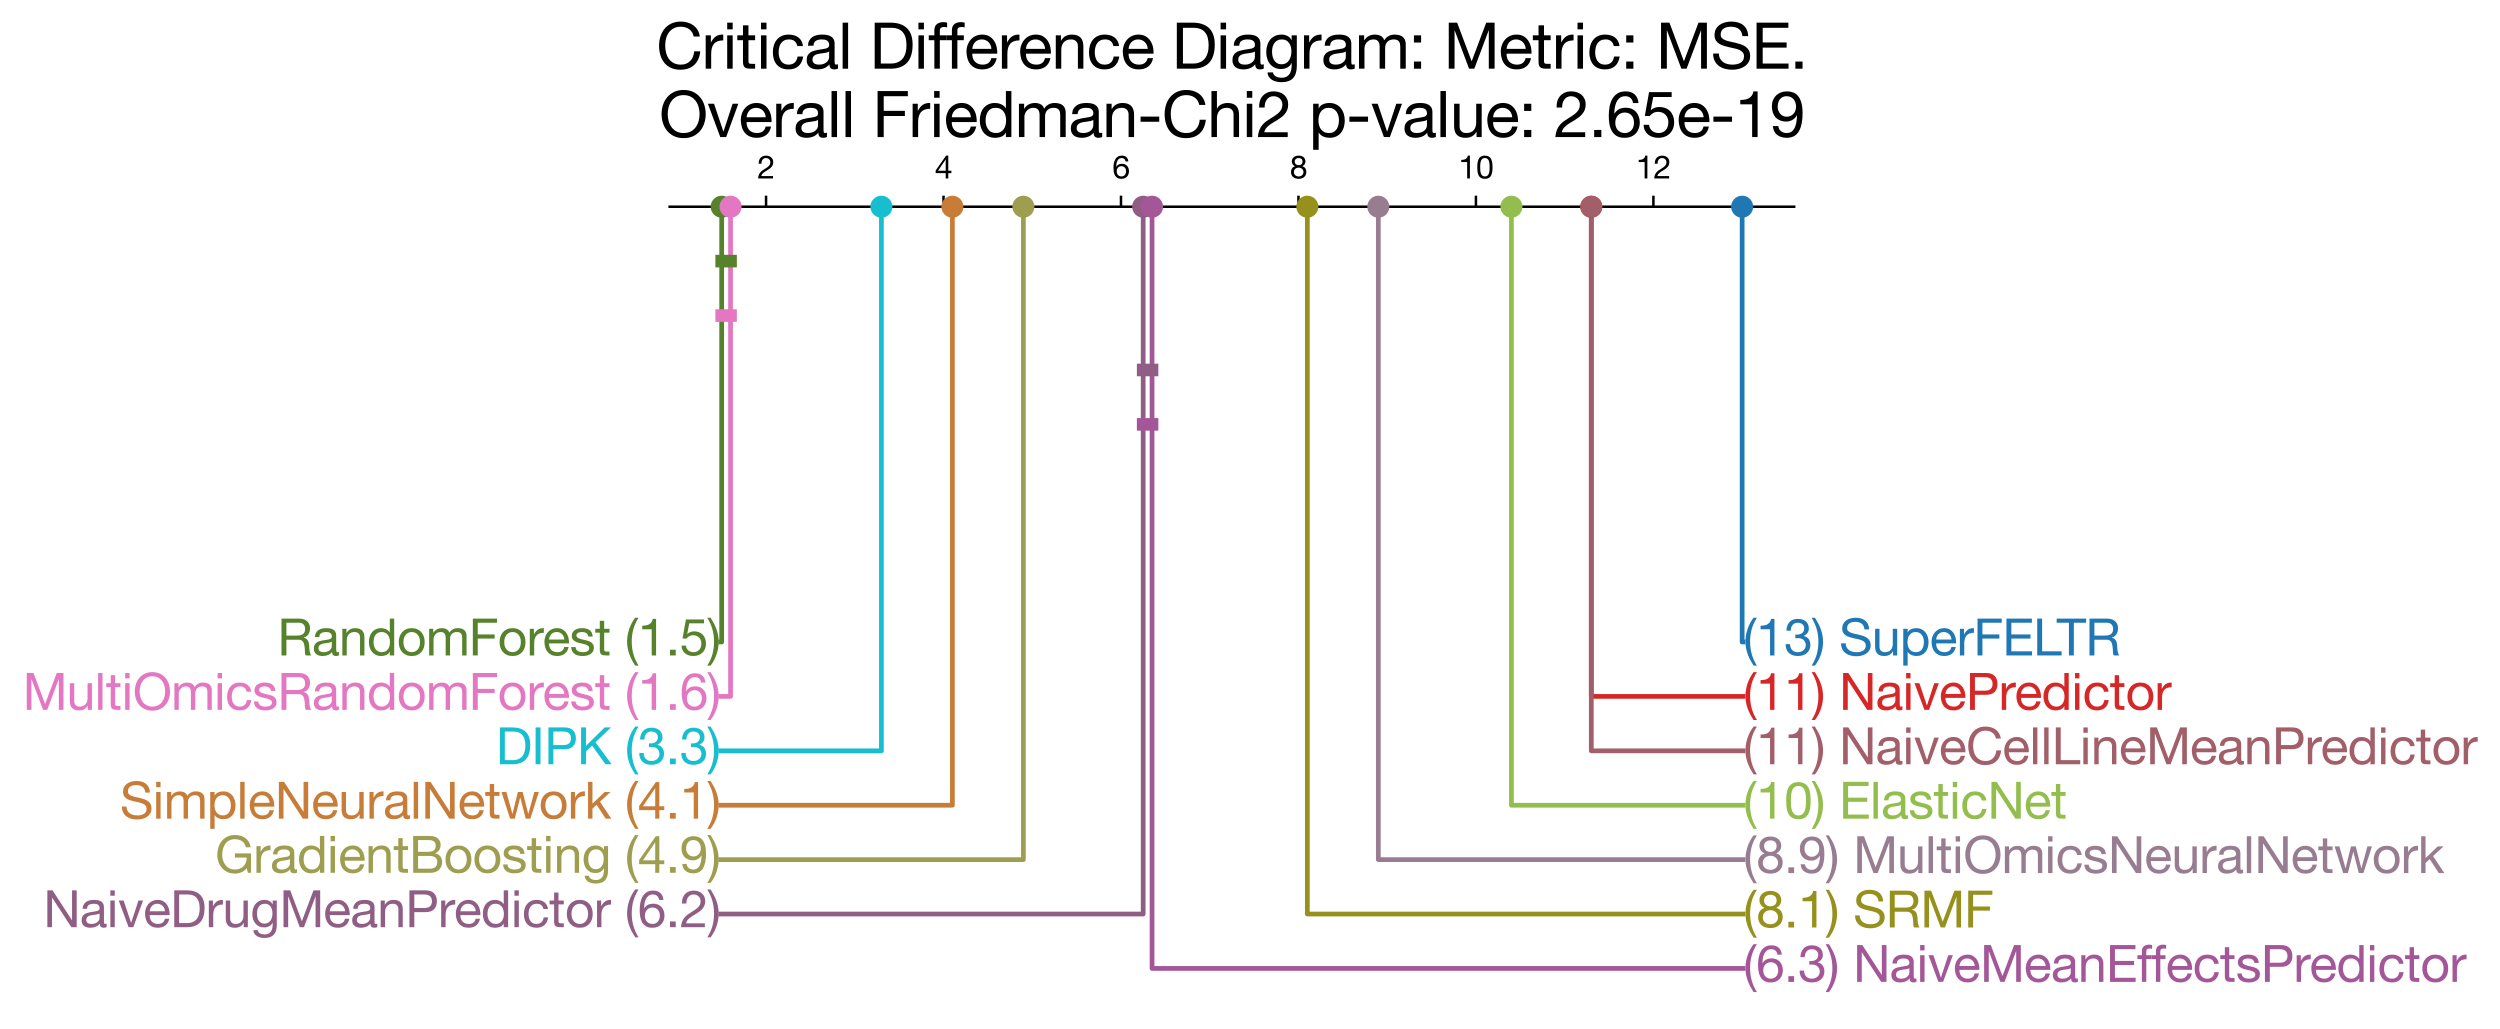 <?xml version="1.0" encoding="utf-8" standalone="no"?>
<!DOCTYPE svg PUBLIC "-//W3C//DTD SVG 1.1//EN"
  "http://www.w3.org/Graphics/SVG/1.1/DTD/svg11.dtd">
<svg xmlns:xlink="http://www.w3.org/1999/xlink" width="793.985pt" height="326.869pt" viewBox="0 0 793.985 326.869" xmlns="http://www.w3.org/2000/svg" version="1.1">
 <defs>
  <style type="text/css">*{stroke-linejoin: round; stroke-linecap: butt}</style>
 </defs>
 <g id="figure_1">
  <g id="patch_1">
   <path d="M 0 326.869 
L 793.985 326.869 
L 793.985 0 
L 0 0 
z
" style="fill: #ffffff"/>
  </g>
  <g id="axes_1">
   <g id="patch_2">
    <path d="M 212.687 319.669 
L 569.807 319.669 
L 569.807 53.557 
L 212.687 53.557 
z
" style="fill: #ffffff"/>
   </g>
   <g id="matplotlib.axis_1">
    <g id="xtick_1">
     <g id="line2d_1">
      <defs>
       <path id="m459449b754" d="M 0 0 
L 0 -3.5 
" style="stroke: #000000; stroke-width: 0.8"/>
      </defs>
      <g>
       <use xlink:href="#m459449b754" x="243.293" y="65.653" style="stroke: #000000; stroke-width: 0.8"/>
      </g>
     </g>
     <g id="text_1">
      <!-- 2 -->
      <g transform="translate(240.513 56.683) scale(0.1 -0.1)">
       <defs>
        <path id="HelveticaNeue-32" d="M 282 2931 
L 826 2931 
Q 819 3136 867 3337 
Q 915 3539 1024 3699 
Q 1133 3859 1302 3958 
Q 1472 4058 1709 4058 
Q 1888 4058 2048 4000 
Q 2208 3942 2326 3833 
Q 2445 3725 2515 3574 
Q 2586 3424 2586 3238 
Q 2586 3002 2512 2822 
Q 2438 2643 2294 2489 
Q 2150 2336 1932 2185 
Q 1715 2035 1427 1856 
Q 1190 1715 972 1555 
Q 755 1395 582 1184 
Q 410 973 298 688 
Q 186 403 154 0 
L 3117 0 
L 3117 480 
L 787 480 
Q 826 691 950 854 
Q 1075 1018 1251 1158 
Q 1427 1299 1638 1424 
Q 1850 1549 2061 1677 
Q 2272 1811 2470 1958 
Q 2669 2106 2822 2288 
Q 2976 2470 3069 2700 
Q 3162 2931 3162 3232 
Q 3162 3552 3050 3795 
Q 2938 4038 2746 4201 
Q 2554 4365 2294 4451 
Q 2035 4538 1741 4538 
Q 1382 4538 1100 4416 
Q 819 4294 630 4080 
Q 442 3866 352 3571 
Q 262 3277 282 2931 
z
" transform="scale(0.016)"/>
       </defs>
       <use xlink:href="#HelveticaNeue-32"/>
      </g>
     </g>
    </g>
    <g id="xtick_2">
     <g id="line2d_2">
      <g>
       <use xlink:href="#m459449b754" x="299.656" y="65.653" style="stroke: #000000; stroke-width: 0.8"/>
      </g>
     </g>
     <g id="text_2">
      <!-- 4 -->
      <g transform="translate(296.877 56.683) scale(0.1 -0.1)">
       <defs>
        <path id="HelveticaNeue-34" d="M 2170 1542 
L 646 1542 
L 2157 3763 
L 2170 3763 
L 2170 1542 
z
M 2682 1542 
L 2682 4538 
L 2246 4538 
L 179 1587 
L 179 1062 
L 2170 1062 
L 2170 0 
L 2682 0 
L 2682 1062 
L 3296 1062 
L 3296 1542 
L 2682 1542 
z
" transform="scale(0.016)"/>
       </defs>
       <use xlink:href="#HelveticaNeue-34"/>
      </g>
     </g>
    </g>
    <g id="xtick_3">
     <g id="line2d_3">
      <g>
       <use xlink:href="#m459449b754" x="356.02" y="65.653" style="stroke: #000000; stroke-width: 0.8"/>
      </g>
     </g>
     <g id="text_3">
      <!-- 6 -->
      <g transform="translate(353.24 56.683) scale(0.1 -0.1)">
       <defs>
        <path id="HelveticaNeue-36" d="M 2650 3379 
L 3194 3379 
Q 3142 3942 2809 4240 
Q 2477 4538 1914 4538 
Q 1427 4538 1107 4333 
Q 787 4128 595 3789 
Q 403 3450 323 3011 
Q 243 2573 243 2106 
Q 243 1747 297 1363 
Q 352 979 518 659 
Q 685 339 992 134 
Q 1299 -70 1805 -70 
Q 2234 -70 2525 74 
Q 2816 218 2992 438 
Q 3168 659 3245 928 
Q 3322 1197 3322 1446 
Q 3322 1760 3226 2029 
Q 3130 2298 2954 2496 
Q 2778 2694 2518 2806 
Q 2259 2918 1933 2918 
Q 1562 2918 1277 2777 
Q 992 2637 800 2323 
L 787 2336 
Q 794 2598 838 2899 
Q 883 3200 1001 3459 
Q 1120 3718 1331 3888 
Q 1542 4058 1888 4058 
Q 2214 4058 2412 3872 
Q 2611 3686 2650 3379 
z
M 1830 2438 
Q 2061 2438 2233 2355 
Q 2406 2272 2521 2134 
Q 2637 1997 2691 1808 
Q 2746 1619 2746 1408 
Q 2746 1210 2685 1027 
Q 2624 845 2509 704 
Q 2394 563 2224 483 
Q 2054 403 1830 403 
Q 1606 403 1430 483 
Q 1254 563 1136 697 
Q 1018 832 954 1017 
Q 890 1203 890 1414 
Q 890 1626 950 1814 
Q 1011 2003 1132 2140 
Q 1254 2278 1427 2358 
Q 1600 2438 1830 2438 
z
" transform="scale(0.016)"/>
       </defs>
       <use xlink:href="#HelveticaNeue-36"/>
      </g>
     </g>
    </g>
    <g id="xtick_4">
     <g id="line2d_4">
      <g>
       <use xlink:href="#m459449b754" x="412.384" y="65.653" style="stroke: #000000; stroke-width: 0.8"/>
      </g>
     </g>
     <g id="text_4">
      <!-- 8 -->
      <g transform="translate(409.604 56.683) scale(0.1 -0.1)">
       <defs>
        <path id="HelveticaNeue-38" d="M 992 3360 
Q 992 3533 1056 3661 
Q 1120 3789 1225 3878 
Q 1331 3968 1478 4013 
Q 1626 4058 1786 4058 
Q 2118 4058 2332 3882 
Q 2547 3706 2547 3360 
Q 2547 3014 2336 2822 
Q 2125 2630 1798 2630 
Q 1632 2630 1485 2675 
Q 1338 2720 1229 2809 
Q 1120 2899 1056 3036 
Q 992 3174 992 3360 
z
M 416 3379 
Q 416 3072 589 2813 
Q 762 2554 1050 2438 
Q 666 2304 461 2006 
Q 256 1709 256 1306 
Q 256 960 374 701 
Q 493 442 701 269 
Q 909 96 1190 13 
Q 1472 -70 1798 -70 
Q 2112 -70 2387 19 
Q 2662 109 2864 285 
Q 3066 461 3184 717 
Q 3302 973 3302 1306 
Q 3302 1728 3104 2019 
Q 2906 2310 2496 2438 
Q 2784 2566 2953 2819 
Q 3123 3072 3123 3379 
Q 3123 3597 3046 3805 
Q 2970 4013 2806 4176 
Q 2643 4339 2380 4438 
Q 2118 4538 1747 4538 
Q 1485 4538 1245 4461 
Q 1005 4384 819 4237 
Q 634 4090 525 3875 
Q 416 3661 416 3379 
z
M 832 1280 
Q 832 1478 905 1638 
Q 979 1798 1110 1913 
Q 1242 2029 1418 2089 
Q 1594 2150 1792 2150 
Q 1984 2150 2153 2083 
Q 2323 2016 2451 1901 
Q 2579 1786 2652 1629 
Q 2726 1472 2726 1286 
Q 2726 1094 2659 934 
Q 2592 774 2467 656 
Q 2342 538 2172 470 
Q 2003 403 1798 403 
Q 1376 403 1104 636 
Q 832 870 832 1280 
z
" transform="scale(0.016)"/>
       </defs>
       <use xlink:href="#HelveticaNeue-38"/>
      </g>
     </g>
    </g>
    <g id="xtick_5">
     <g id="line2d_5">
      <g>
       <use xlink:href="#m459449b754" x="468.747" y="65.653" style="stroke: #000000; stroke-width: 0.8"/>
      </g>
     </g>
     <g id="text_5">
      <!-- 10 -->
      <g transform="translate(463.188 56.683) scale(0.1 -0.1)">
       <defs>
        <path id="HelveticaNeue-31" d="M 2278 0 
L 2278 4538 
L 1862 4538 
Q 1818 4282 1696 4115 
Q 1574 3949 1398 3853 
Q 1222 3757 1004 3721 
Q 787 3686 557 3686 
L 557 3251 
L 1734 3251 
L 1734 0 
L 2278 0 
z
" transform="scale(0.016)"/>
        <path id="HelveticaNeue-30" d="M 845 2234 
Q 845 2400 848 2601 
Q 851 2803 880 3004 
Q 909 3206 963 3398 
Q 1018 3590 1123 3734 
Q 1229 3878 1389 3968 
Q 1549 4058 1779 4058 
Q 2010 4058 2170 3968 
Q 2330 3878 2435 3734 
Q 2541 3590 2595 3398 
Q 2650 3206 2678 3004 
Q 2707 2803 2710 2601 
Q 2714 2400 2714 2234 
Q 2714 1978 2698 1661 
Q 2682 1344 2595 1065 
Q 2509 787 2317 595 
Q 2125 403 1779 403 
Q 1434 403 1242 595 
Q 1050 787 963 1065 
Q 877 1344 861 1661 
Q 845 1978 845 2234 
z
M 269 2227 
Q 269 1978 281 1709 
Q 294 1440 345 1184 
Q 397 928 493 701 
Q 589 474 755 301 
Q 922 128 1174 29 
Q 1427 -70 1779 -70 
Q 2138 -70 2387 29 
Q 2637 128 2803 301 
Q 2970 474 3066 701 
Q 3162 928 3213 1184 
Q 3264 1440 3277 1709 
Q 3290 1978 3290 2227 
Q 3290 2477 3277 2745 
Q 3264 3014 3213 3270 
Q 3162 3526 3066 3756 
Q 2970 3987 2803 4160 
Q 2637 4333 2384 4435 
Q 2131 4538 1779 4538 
Q 1427 4538 1174 4435 
Q 922 4333 755 4160 
Q 589 3987 493 3756 
Q 397 3526 345 3270 
Q 294 3014 281 2745 
Q 269 2477 269 2227 
z
" transform="scale(0.016)"/>
       </defs>
       <use xlink:href="#HelveticaNeue-31"/>
       <use xlink:href="#HelveticaNeue-30" transform="translate(55.6 0)"/>
      </g>
     </g>
    </g>
    <g id="xtick_6">
     <g id="line2d_6">
      <g>
       <use xlink:href="#m459449b754" x="525.111" y="65.653" style="stroke: #000000; stroke-width: 0.8"/>
      </g>
     </g>
     <g id="text_6">
      <!-- 12 -->
      <g transform="translate(519.552 56.683) scale(0.1 -0.1)">
       <use xlink:href="#HelveticaNeue-31"/>
       <use xlink:href="#HelveticaNeue-32" transform="translate(55.6 0)"/>
      </g>
     </g>
    </g>
   </g>
   <g id="line2d_7">
    <path d="M 228.92 203.893 
L 229.202 203.893 
L 229.202 65.653 
" clip-path="url(#pb64fd804bd)" style="fill: none; stroke: #56822b; stroke-width: 1.5; stroke-linecap: square"/>
   </g>
   <g id="line2d_8">
    <path d="M 228.92 221.173 
L 232.02 221.173 
L 232.02 65.653 
" clip-path="url(#pb64fd804bd)" style="fill: none; stroke: #e377c2; stroke-width: 1.5; stroke-linecap: square"/>
   </g>
   <g id="line2d_9">
    <path d="M 228.92 238.453 
L 279.929 238.453 
L 279.929 65.653 
" clip-path="url(#pb64fd804bd)" style="fill: none; stroke: #17becf; stroke-width: 1.5; stroke-linecap: square"/>
   </g>
   <g id="line2d_10">
    <path d="M 228.92 255.733 
L 302.475 255.733 
L 302.475 65.653 
" clip-path="url(#pb64fd804bd)" style="fill: none; stroke: #c77d38; stroke-width: 1.5; stroke-linecap: square"/>
   </g>
   <g id="line2d_11">
    <path d="M 228.92 273.013 
L 325.02 273.013 
L 325.02 65.653 
" clip-path="url(#pb64fd804bd)" style="fill: none; stroke: #9e9e50; stroke-width: 1.5; stroke-linecap: square"/>
   </g>
   <g id="line2d_12">
    <path d="M 228.92 290.293 
L 363.065 290.293 
L 363.065 65.653 
" clip-path="url(#pb64fd804bd)" style="fill: none; stroke: #905e84; stroke-width: 1.5; stroke-linecap: square"/>
   </g>
   <g id="line2d_13">
    <path d="M 553.575 203.893 
L 553.293 203.893 
L 553.293 65.653 
" clip-path="url(#pb64fd804bd)" style="fill: none; stroke: #1f77b4; stroke-width: 1.5; stroke-linecap: square"/>
   </g>
   <g id="line2d_14">
    <path d="M 553.575 221.173 
L 505.384 221.173 
L 505.384 65.653 
" clip-path="url(#pb64fd804bd)" style="fill: none; stroke: #d62728; stroke-width: 1.5; stroke-linecap: square"/>
   </g>
   <g id="line2d_15">
    <path d="M 553.575 238.453 
L 505.384 238.453 
L 505.384 65.653 
" clip-path="url(#pb64fd804bd)" style="fill: none; stroke: #a25e69; stroke-width: 1.5; stroke-linecap: square"/>
   </g>
   <g id="line2d_16">
    <path d="M 553.575 255.733 
L 480.02 255.733 
L 480.02 65.653 
" clip-path="url(#pb64fd804bd)" style="fill: none; stroke: #93bd4d; stroke-width: 1.5; stroke-linecap: square"/>
   </g>
   <g id="line2d_17">
    <path d="M 553.575 273.013 
L 437.747 273.013 
L 437.747 65.653 
" clip-path="url(#pb64fd804bd)" style="fill: none; stroke: #987d90; stroke-width: 1.5; stroke-linecap: square"/>
   </g>
   <g id="line2d_18">
    <path d="M 553.575 290.293 
L 415.202 290.293 
L 415.202 65.653 
" clip-path="url(#pb64fd804bd)" style="fill: none; stroke: #96901d; stroke-width: 1.5; stroke-linecap: square"/>
   </g>
   <g id="line2d_19">
    <path d="M 553.575 307.573 
L 365.884 307.573 
L 365.884 65.653 
" clip-path="url(#pb64fd804bd)" style="fill: none; stroke: #a45798; stroke-width: 1.5; stroke-linecap: square"/>
   </g>
   <g id="patch_3">
    <path d="M 212.687 65.653 
L 569.807 65.653 
" style="fill: none; stroke: #000000; stroke-width: 0.8; stroke-linejoin: miter; stroke-linecap: square"/>
   </g>
   <g id="line2d_20">
    <path d="M 232.02 82.933 
L 229.202 82.933 
" clip-path="url(#pb64fd804bd)" style="fill: none; stroke: #56822b; stroke-width: 4; stroke-linecap: square"/>
   </g>
   <g id="line2d_21">
    <path d="M 232.02 100.213 
L 229.202 100.213 
" clip-path="url(#pb64fd804bd)" style="fill: none; stroke: #e377c2; stroke-width: 4; stroke-linecap: square"/>
   </g>
   <g id="line2d_22">
    <path d="M 363.065 117.493 
L 365.884 117.493 
" clip-path="url(#pb64fd804bd)" style="fill: none; stroke: #905e84; stroke-width: 4; stroke-linecap: square"/>
   </g>
   <g id="line2d_23">
    <path d="M 363.065 134.773 
L 365.884 134.773 
" clip-path="url(#pb64fd804bd)" style="fill: none; stroke: #a45798; stroke-width: 4; stroke-linecap: square"/>
   </g>
   <g id="line2d_24">
    <path d="M 505.384 152.053 
L 505.384 152.053 
" clip-path="url(#pb64fd804bd)" style="fill: none; stroke: #a25e69; stroke-width: 4; stroke-linecap: square"/>
   </g>
   <g id="line2d_25">
    <path d="M 505.384 169.333 
L 505.384 169.333 
" clip-path="url(#pb64fd804bd)" style="fill: none; stroke: #d62728; stroke-width: 4; stroke-linecap: square"/>
   </g>
   <g id="PathCollection_1">
    <defs>
     <path id="m68d8b3760b" d="M 0 3 
C 0.796 3 1.559 2.684 2.121 2.121 
C 2.684 1.559 3 0.796 3 0 
C 3 -0.796 2.684 -1.559 2.121 -2.121 
C 1.559 -2.684 0.796 -3 0 -3 
C -0.796 -3 -1.559 -2.684 -2.121 -2.121 
C -2.684 -1.559 -3 -0.796 -3 0 
C -3 0.796 -2.684 1.559 -2.121 2.121 
C -1.559 2.684 -0.796 3 0 3 
z
" style="stroke: #56822b"/>
    </defs>
    <g clip-path="url(#pb64fd804bd)">
     <use xlink:href="#m68d8b3760b" x="229.202" y="65.653" style="fill: #56822b; stroke: #56822b"/>
    </g>
   </g>
   <g id="text_7">
    <!-- RandomForest (1.5) -->
    <g style="fill: #56822b" transform="translate(88.127 208.165) scale(0.16 -0.16)">
     <defs>
      <path id="HelveticaNeue-52" d="M 499 4570 
L 499 0 
L 1107 0 
L 1107 1952 
L 2592 1952 
Q 2816 1952 2950 1885 
Q 3085 1818 3168 1706 
Q 3251 1594 3289 1443 
Q 3328 1293 3354 1126 
Q 3386 960 3392 787 
Q 3398 614 3404 464 
Q 3411 314 3433 192 
Q 3456 70 3520 0 
L 4198 0 
Q 4102 115 4054 265 
Q 4006 416 3980 582 
Q 3955 749 3948 921 
Q 3942 1094 3930 1261 
Q 3910 1427 3875 1580 
Q 3840 1734 3766 1859 
Q 3693 1984 3568 2073 
Q 3443 2163 3245 2202 
L 3245 2214 
Q 3661 2330 3849 2643 
Q 4038 2957 4038 3373 
Q 4038 3930 3670 4250 
Q 3302 4570 2650 4570 
L 499 4570 
z
M 2374 2464 
L 1107 2464 
L 1107 4058 
L 2618 4058 
Q 3046 4058 3238 3840 
Q 3430 3622 3430 3277 
Q 3430 3027 3344 2870 
Q 3258 2714 3114 2621 
Q 2970 2528 2778 2496 
Q 2586 2464 2374 2464 
z
" transform="scale(0.016)"/>
      <path id="HelveticaNeue-61" d="M 3341 13 
Q 3200 -70 2950 -70 
Q 2739 -70 2614 48 
Q 2490 166 2490 435 
Q 2266 166 1968 48 
Q 1670 -70 1325 -70 
Q 1101 -70 899 -19 
Q 698 32 550 141 
Q 403 250 316 426 
Q 230 602 230 851 
Q 230 1133 326 1312 
Q 422 1491 579 1603 
Q 736 1715 937 1772 
Q 1139 1830 1350 1869 
Q 1574 1914 1776 1936 
Q 1978 1958 2131 2000 
Q 2285 2042 2374 2122 
Q 2464 2202 2464 2355 
Q 2464 2534 2397 2643 
Q 2330 2752 2224 2809 
Q 2118 2867 1987 2886 
Q 1856 2906 1728 2906 
Q 1382 2906 1152 2774 
Q 922 2643 902 2278 
L 358 2278 
Q 371 2586 486 2797 
Q 602 3008 794 3139 
Q 986 3270 1232 3328 
Q 1478 3386 1760 3386 
Q 1984 3386 2205 3354 
Q 2426 3322 2605 3222 
Q 2784 3123 2893 2944 
Q 3002 2765 3002 2477 
L 3002 774 
Q 3002 582 3024 492 
Q 3046 403 3174 403 
Q 3245 403 3341 435 
L 3341 13 
z
M 2458 1709 
Q 2355 1632 2188 1597 
Q 2022 1562 1840 1539 
Q 1658 1517 1472 1488 
Q 1286 1459 1139 1395 
Q 992 1331 899 1212 
Q 806 1094 806 890 
Q 806 755 860 662 
Q 915 570 1001 512 
Q 1088 454 1203 428 
Q 1318 403 1446 403 
Q 1715 403 1907 476 
Q 2099 550 2220 662 
Q 2342 774 2400 905 
Q 2458 1037 2458 1152 
L 2458 1709 
z
" transform="scale(0.016)"/>
      <path id="HelveticaNeue-6e" d="M 410 3309 
L 410 0 
L 954 0 
L 954 1869 
Q 954 2093 1014 2281 
Q 1075 2470 1196 2611 
Q 1318 2752 1500 2829 
Q 1683 2906 1933 2906 
Q 2246 2906 2425 2726 
Q 2605 2547 2605 2240 
L 2605 0 
L 3149 0 
L 3149 2176 
Q 3149 2445 3094 2665 
Q 3040 2886 2905 3046 
Q 2771 3206 2553 3296 
Q 2336 3386 2010 3386 
Q 1274 3386 934 2784 
L 922 2784 
L 922 3309 
L 410 3309 
z
" transform="scale(0.016)"/>
      <path id="HelveticaNeue-64" d="M 806 1626 
Q 806 1869 857 2099 
Q 909 2330 1024 2509 
Q 1139 2688 1331 2797 
Q 1523 2906 1798 2906 
Q 2080 2906 2278 2800 
Q 2477 2694 2601 2521 
Q 2726 2349 2784 2121 
Q 2842 1894 2842 1651 
Q 2842 1421 2787 1197 
Q 2733 973 2611 797 
Q 2490 621 2298 512 
Q 2106 403 1830 403 
Q 1568 403 1373 505 
Q 1178 608 1053 781 
Q 928 954 867 1174 
Q 806 1395 806 1626 
z
M 3366 0 
L 3366 4570 
L 2822 4570 
L 2822 2867 
L 2810 2867 
Q 2720 3014 2589 3113 
Q 2458 3213 2310 3273 
Q 2163 3334 2016 3360 
Q 1869 3386 1741 3386 
Q 1363 3386 1078 3248 
Q 794 3110 605 2876 
Q 416 2643 323 2329 
Q 230 2016 230 1664 
Q 230 1312 326 998 
Q 422 685 611 448 
Q 800 211 1085 70 
Q 1370 -70 1754 -70 
Q 2099 -70 2387 51 
Q 2675 173 2810 448 
L 2822 448 
L 2822 0 
L 3366 0 
z
" transform="scale(0.016)"/>
      <path id="HelveticaNeue-6f" d="M 806 1651 
Q 806 1952 886 2185 
Q 966 2419 1107 2579 
Q 1248 2739 1437 2822 
Q 1626 2906 1837 2906 
Q 2048 2906 2237 2822 
Q 2426 2739 2566 2579 
Q 2707 2419 2787 2185 
Q 2867 1952 2867 1651 
Q 2867 1350 2787 1116 
Q 2707 883 2566 726 
Q 2426 570 2237 486 
Q 2048 403 1837 403 
Q 1626 403 1437 486 
Q 1248 570 1107 726 
Q 966 883 886 1116 
Q 806 1350 806 1651 
z
M 230 1651 
Q 230 1286 332 972 
Q 435 659 640 425 
Q 845 192 1145 61 
Q 1446 -70 1837 -70 
Q 2234 -70 2531 61 
Q 2829 192 3033 425 
Q 3238 659 3340 972 
Q 3443 1286 3443 1651 
Q 3443 2016 3340 2333 
Q 3238 2650 3033 2883 
Q 2829 3117 2531 3251 
Q 2234 3386 1837 3386 
Q 1446 3386 1145 3251 
Q 845 3117 640 2883 
Q 435 2650 332 2333 
Q 230 2016 230 1651 
z
" transform="scale(0.016)"/>
      <path id="HelveticaNeue-6d" d="M 410 3309 
L 410 0 
L 954 0 
L 954 2061 
Q 954 2157 1002 2301 
Q 1050 2445 1155 2579 
Q 1261 2714 1430 2810 
Q 1600 2906 1837 2906 
Q 2022 2906 2140 2851 
Q 2259 2797 2329 2697 
Q 2400 2598 2429 2464 
Q 2458 2330 2458 2170 
L 2458 0 
L 3002 0 
L 3002 2061 
Q 3002 2445 3232 2675 
Q 3462 2906 3866 2906 
Q 4064 2906 4189 2848 
Q 4314 2790 4384 2691 
Q 4454 2592 4480 2457 
Q 4506 2323 4506 2170 
L 4506 0 
L 5050 0 
L 5050 2426 
Q 5050 2682 4970 2864 
Q 4890 3046 4746 3161 
Q 4602 3277 4400 3331 
Q 4198 3386 3949 3386 
Q 3622 3386 3350 3238 
Q 3078 3091 2912 2822 
Q 2810 3130 2560 3258 
Q 2310 3386 2003 3386 
Q 1306 3386 934 2822 
L 922 2822 
L 922 3309 
L 410 3309 
z
" transform="scale(0.016)"/>
      <path id="HelveticaNeue-46" d="M 499 4570 
L 499 0 
L 1107 0 
L 1107 2093 
L 3206 2093 
L 3206 2605 
L 1107 2605 
L 1107 4058 
L 3501 4058 
L 3501 4570 
L 499 4570 
z
" transform="scale(0.016)"/>
      <path id="HelveticaNeue-72" d="M 390 3309 
L 390 0 
L 934 0 
L 934 1472 
Q 934 1792 998 2038 
Q 1062 2285 1203 2457 
Q 1344 2630 1574 2720 
Q 1805 2810 2131 2810 
L 2131 3386 
Q 1690 3398 1402 3206 
Q 1114 3014 915 2611 
L 902 2611 
L 902 3309 
L 390 3309 
z
" transform="scale(0.016)"/>
      <path id="HelveticaNeue-65" d="M 2707 1971 
L 806 1971 
Q 819 2163 889 2332 
Q 960 2502 1081 2630 
Q 1203 2758 1372 2832 
Q 1542 2906 1754 2906 
Q 1958 2906 2128 2832 
Q 2298 2758 2422 2633 
Q 2547 2509 2620 2336 
Q 2694 2163 2707 1971 
z
M 3232 1050 
L 2694 1050 
Q 2624 723 2403 563 
Q 2182 403 1837 403 
Q 1568 403 1369 492 
Q 1171 582 1043 732 
Q 915 883 857 1078 
Q 800 1274 806 1491 
L 3283 1491 
Q 3296 1792 3229 2125 
Q 3162 2458 2986 2739 
Q 2810 3021 2518 3203 
Q 2227 3386 1786 3386 
Q 1446 3386 1161 3258 
Q 877 3130 669 2899 
Q 461 2669 345 2355 
Q 230 2042 230 1664 
Q 243 1286 342 966 
Q 442 646 640 416 
Q 838 186 1129 58 
Q 1421 -70 1818 -70 
Q 2381 -70 2752 211 
Q 3123 493 3232 1050 
z
" transform="scale(0.016)"/>
      <path id="HelveticaNeue-73" d="M 742 1043 
L 198 1043 
Q 211 736 326 521 
Q 442 307 634 176 
Q 826 45 1075 -12 
Q 1325 -70 1600 -70 
Q 1850 -70 2102 -22 
Q 2355 26 2556 147 
Q 2758 269 2883 467 
Q 3008 666 3008 966 
Q 3008 1203 2915 1363 
Q 2822 1523 2672 1628 
Q 2522 1734 2326 1798 
Q 2131 1862 1926 1907 
Q 1734 1952 1542 1993 
Q 1350 2035 1196 2096 
Q 1043 2157 944 2249 
Q 845 2342 845 2483 
Q 845 2611 909 2691 
Q 973 2771 1075 2819 
Q 1178 2867 1302 2886 
Q 1427 2906 1549 2906 
Q 1683 2906 1814 2877 
Q 1946 2848 2054 2784 
Q 2163 2720 2233 2614 
Q 2304 2509 2317 2349 
L 2861 2349 
Q 2842 2650 2733 2851 
Q 2624 3053 2441 3171 
Q 2259 3290 2022 3338 
Q 1786 3386 1504 3386 
Q 1286 3386 1065 3331 
Q 845 3277 669 3165 
Q 493 3053 381 2873 
Q 269 2694 269 2445 
Q 269 2125 429 1945 
Q 589 1766 829 1667 
Q 1069 1568 1350 1513 
Q 1632 1459 1872 1392 
Q 2112 1325 2272 1216 
Q 2432 1107 2432 896 
Q 2432 742 2355 643 
Q 2278 544 2160 493 
Q 2042 442 1901 422 
Q 1760 403 1632 403 
Q 1466 403 1309 435 
Q 1152 467 1027 540 
Q 902 614 825 739 
Q 749 864 742 1043 
z
" transform="scale(0.016)"/>
      <path id="HelveticaNeue-74" d="M 1165 3309 
L 1165 4301 
L 621 4301 
L 621 3309 
L 58 3309 
L 58 2829 
L 621 2829 
L 621 723 
Q 621 493 665 352 
Q 710 211 803 134 
Q 896 58 1046 29 
Q 1197 0 1408 0 
L 1824 0 
L 1824 480 
L 1574 480 
Q 1446 480 1366 489 
Q 1286 499 1241 531 
Q 1197 563 1181 620 
Q 1165 678 1165 774 
L 1165 2829 
L 1824 2829 
L 1824 3309 
L 1165 3309 
z
" transform="scale(0.016)"/>
      <path id="HelveticaNeue-20" transform="scale(0.016)"/>
      <path id="HelveticaNeue-28" d="M 1306 -1261 
L 1722 -1261 
Q 1267 -525 1072 198 
Q 877 922 877 1728 
Q 877 2515 1069 3232 
Q 1261 3949 1722 4678 
L 1306 4678 
Q 806 4019 553 3251 
Q 301 2483 301 1728 
Q 301 1306 371 922 
Q 442 538 573 173 
Q 704 -192 889 -547 
Q 1075 -902 1306 -1261 
z
" transform="scale(0.016)"/>
      <path id="HelveticaNeue-2e" d="M 531 710 
L 531 0 
L 1242 0 
L 1242 710 
L 531 710 
z
" transform="scale(0.016)"/>
      <path id="HelveticaNeue-35" d="M 3008 3981 
L 3008 4461 
L 768 4461 
L 346 2106 
L 813 2080 
Q 973 2272 1181 2390 
Q 1389 2509 1658 2509 
Q 1888 2509 2077 2432 
Q 2266 2355 2400 2217 
Q 2534 2080 2608 1891 
Q 2682 1702 2682 1478 
Q 2682 1210 2605 1008 
Q 2528 806 2397 672 
Q 2266 538 2090 470 
Q 1914 403 1722 403 
Q 1517 403 1347 464 
Q 1178 525 1053 637 
Q 928 749 854 899 
Q 781 1050 768 1222 
L 224 1222 
Q 230 915 345 672 
Q 461 429 659 265 
Q 858 102 1117 16 
Q 1376 -70 1670 -70 
Q 2067 -70 2364 54 
Q 2662 179 2860 390 
Q 3059 602 3158 874 
Q 3258 1146 3258 1434 
Q 3258 1824 3142 2115 
Q 3027 2406 2828 2601 
Q 2630 2797 2361 2893 
Q 2093 2989 1792 2989 
Q 1562 2989 1328 2909 
Q 1094 2829 947 2662 
L 934 2675 
L 1178 3981 
L 3008 3981 
z
" transform="scale(0.016)"/>
      <path id="HelveticaNeue-29" d="M -58 -1261 
L 352 -1261 
Q 851 -602 1104 163 
Q 1357 928 1357 1683 
Q 1357 2106 1286 2490 
Q 1216 2874 1085 3242 
Q 954 3610 768 3965 
Q 582 4320 352 4678 
L -58 4678 
Q 390 3942 585 3216 
Q 781 2490 781 1683 
Q 781 902 589 182 
Q 397 -538 -58 -1261 
z
" transform="scale(0.016)"/>
     </defs>
     <use xlink:href="#HelveticaNeue-52"/>
     <use xlink:href="#HelveticaNeue-61" transform="translate(68.5 0)"/>
     <use xlink:href="#HelveticaNeue-6e" transform="translate(122.2 0)"/>
     <use xlink:href="#HelveticaNeue-64" transform="translate(177.8 0)"/>
     <use xlink:href="#HelveticaNeue-6f" transform="translate(237.1 0)"/>
     <use xlink:href="#HelveticaNeue-6d" transform="translate(294.5 0)"/>
     <use xlink:href="#HelveticaNeue-46" transform="translate(379.8 0)"/>
     <use xlink:href="#HelveticaNeue-6f" transform="translate(437.2 0)"/>
     <use xlink:href="#HelveticaNeue-72" transform="translate(494.6 0)"/>
     <use xlink:href="#HelveticaNeue-65" transform="translate(526.15 0)"/>
     <use xlink:href="#HelveticaNeue-73" transform="translate(579.85 0)"/>
     <use xlink:href="#HelveticaNeue-74" transform="translate(629.85 0)"/>
     <use xlink:href="#HelveticaNeue-20" transform="translate(661.35 0)"/>
     <use xlink:href="#HelveticaNeue-28" transform="translate(689.15 0)"/>
     <use xlink:href="#HelveticaNeue-31" transform="translate(715.05 0)"/>
     <use xlink:href="#HelveticaNeue-2e" transform="translate(770.65 0)"/>
     <use xlink:href="#HelveticaNeue-35" transform="translate(798.45 0)"/>
     <use xlink:href="#HelveticaNeue-29" transform="translate(854.05 0)"/>
    </g>
   </g>
   <g id="PathCollection_2">
    <defs>
     <path id="m5182122825" d="M 0 3 
C 0.796 3 1.559 2.684 2.121 2.121 
C 2.684 1.559 3 0.796 3 0 
C 3 -0.796 2.684 -1.559 2.121 -2.121 
C 1.559 -2.684 0.796 -3 0 -3 
C -0.796 -3 -1.559 -2.684 -2.121 -2.121 
C -2.684 -1.559 -3 -0.796 -3 0 
C -3 0.796 -2.684 1.559 -2.121 2.121 
C -1.559 2.684 -0.796 3 0 3 
z
" style="stroke: #e377c2"/>
    </defs>
    <g clip-path="url(#pb64fd804bd)">
     <use xlink:href="#m5182122825" x="232.02" y="65.653" style="fill: #e377c2; stroke: #e377c2"/>
    </g>
   </g>
   <g id="text_8">
    <!-- MultiOmicsRandomForest (1.6) -->
    <g style="fill: #e377c2" transform="translate(7.2 225.445) scale(0.16 -0.16)">
     <defs>
      <path id="HelveticaNeue-4d" d="M 512 4570 
L 512 0 
L 1088 0 
L 1088 3802 
L 1101 3802 
L 2528 0 
L 3046 0 
L 4474 3802 
L 4486 3802 
L 4486 0 
L 5062 0 
L 5062 4570 
L 4230 4570 
L 2784 730 
L 1344 4570 
L 512 4570 
z
" transform="scale(0.016)"/>
      <path id="HelveticaNeue-75" d="M 3149 0 
L 3149 3309 
L 2605 3309 
L 2605 1440 
Q 2605 1216 2544 1027 
Q 2483 838 2361 697 
Q 2240 557 2057 480 
Q 1875 403 1626 403 
Q 1312 403 1133 582 
Q 954 762 954 1069 
L 954 3309 
L 410 3309 
L 410 1133 
Q 410 864 464 643 
Q 518 422 652 262 
Q 787 102 1004 16 
Q 1222 -70 1549 -70 
Q 1914 -70 2182 74 
Q 2451 218 2624 525 
L 2637 525 
L 2637 0 
L 3149 0 
z
" transform="scale(0.016)"/>
      <path id="HelveticaNeue-6c" d="M 442 4570 
L 442 0 
L 986 0 
L 986 4570 
L 442 4570 
z
" transform="scale(0.016)"/>
      <path id="HelveticaNeue-69" d="M 986 3904 
L 986 4570 
L 442 4570 
L 442 3904 
L 986 3904 
z
M 442 3309 
L 442 0 
L 986 0 
L 986 3309 
L 442 3309 
z
" transform="scale(0.016)"/>
      <path id="HelveticaNeue-4f" d="M 851 2285 
Q 851 2630 940 2966 
Q 1030 3302 1222 3571 
Q 1414 3840 1715 4003 
Q 2016 4166 2432 4166 
Q 2848 4166 3149 4003 
Q 3450 3840 3642 3571 
Q 3834 3302 3923 2966 
Q 4013 2630 4013 2285 
Q 4013 1939 3923 1603 
Q 3834 1267 3642 998 
Q 3450 730 3149 566 
Q 2848 403 2432 403 
Q 2016 403 1715 566 
Q 1414 730 1222 998 
Q 1030 1267 940 1603 
Q 851 1939 851 2285 
z
M 243 2285 
Q 243 1818 380 1386 
Q 518 954 793 621 
Q 1069 288 1478 93 
Q 1888 -102 2432 -102 
Q 2976 -102 3385 93 
Q 3795 288 4070 621 
Q 4346 954 4483 1386 
Q 4621 1818 4621 2285 
Q 4621 2752 4483 3184 
Q 4346 3616 4070 3949 
Q 3795 4282 3385 4480 
Q 2976 4678 2432 4678 
Q 1888 4678 1478 4480 
Q 1069 4282 793 3949 
Q 518 3616 380 3184 
Q 243 2752 243 2285 
z
" transform="scale(0.016)"/>
      <path id="HelveticaNeue-63" d="M 2656 2246 
L 3219 2246 
Q 3187 2541 3065 2755 
Q 2944 2970 2755 3110 
Q 2566 3251 2320 3318 
Q 2074 3386 1792 3386 
Q 1402 3386 1107 3248 
Q 813 3110 617 2870 
Q 422 2630 326 2307 
Q 230 1984 230 1613 
Q 230 1242 329 931 
Q 429 621 624 397 
Q 819 173 1110 51 
Q 1402 -70 1779 -70 
Q 2413 -70 2781 262 
Q 3149 595 3238 1210 
L 2682 1210 
Q 2630 826 2403 614 
Q 2176 403 1773 403 
Q 1517 403 1331 505 
Q 1146 608 1030 777 
Q 915 947 860 1164 
Q 806 1382 806 1613 
Q 806 1862 857 2096 
Q 909 2330 1027 2509 
Q 1146 2688 1344 2797 
Q 1542 2906 1837 2906 
Q 2182 2906 2387 2733 
Q 2592 2560 2656 2246 
z
" transform="scale(0.016)"/>
     </defs>
     <use xlink:href="#HelveticaNeue-4d"/>
     <use xlink:href="#HelveticaNeue-75" transform="translate(87.1 0)"/>
     <use xlink:href="#HelveticaNeue-6c" transform="translate(142.7 0)"/>
     <use xlink:href="#HelveticaNeue-74" transform="translate(164.9 0)"/>
     <use xlink:href="#HelveticaNeue-69" transform="translate(196.4 0)"/>
     <use xlink:href="#HelveticaNeue-4f" transform="translate(218.6 0)"/>
     <use xlink:href="#HelveticaNeue-6d" transform="translate(294.6 0)"/>
     <use xlink:href="#HelveticaNeue-69" transform="translate(379.9 0)"/>
     <use xlink:href="#HelveticaNeue-63" transform="translate(402.1 0)"/>
     <use xlink:href="#HelveticaNeue-73" transform="translate(455.8 0)"/>
     <use xlink:href="#HelveticaNeue-52" transform="translate(505.8 0)"/>
     <use xlink:href="#HelveticaNeue-61" transform="translate(574.3 0)"/>
     <use xlink:href="#HelveticaNeue-6e" transform="translate(628 0)"/>
     <use xlink:href="#HelveticaNeue-64" transform="translate(683.6 0)"/>
     <use xlink:href="#HelveticaNeue-6f" transform="translate(742.9 0)"/>
     <use xlink:href="#HelveticaNeue-6d" transform="translate(800.3 0)"/>
     <use xlink:href="#HelveticaNeue-46" transform="translate(885.6 0)"/>
     <use xlink:href="#HelveticaNeue-6f" transform="translate(943 0)"/>
     <use xlink:href="#HelveticaNeue-72" transform="translate(1000.4 0)"/>
     <use xlink:href="#HelveticaNeue-65" transform="translate(1031.95 0)"/>
     <use xlink:href="#HelveticaNeue-73" transform="translate(1085.65 0)"/>
     <use xlink:href="#HelveticaNeue-74" transform="translate(1135.65 0)"/>
     <use xlink:href="#HelveticaNeue-20" transform="translate(1167.15 0)"/>
     <use xlink:href="#HelveticaNeue-28" transform="translate(1194.95 0)"/>
     <use xlink:href="#HelveticaNeue-31" transform="translate(1220.85 0)"/>
     <use xlink:href="#HelveticaNeue-2e" transform="translate(1276.45 0)"/>
     <use xlink:href="#HelveticaNeue-36" transform="translate(1304.25 0)"/>
     <use xlink:href="#HelveticaNeue-29" transform="translate(1359.85 0)"/>
    </g>
   </g>
   <g id="PathCollection_3">
    <defs>
     <path id="m611c992dfb" d="M 0 3 
C 0.796 3 1.559 2.684 2.121 2.121 
C 2.684 1.559 3 0.796 3 0 
C 3 -0.796 2.684 -1.559 2.121 -2.121 
C 1.559 -2.684 0.796 -3 0 -3 
C -0.796 -3 -1.559 -2.684 -2.121 -2.121 
C -2.684 -1.559 -3 -0.796 -3 0 
C -3 0.796 -2.684 1.559 -2.121 2.121 
C -1.559 2.684 -0.796 3 0 3 
z
" style="stroke: #17becf"/>
    </defs>
    <g clip-path="url(#pb64fd804bd)">
     <use xlink:href="#m611c992dfb" x="279.929" y="65.653" style="fill: #17becf; stroke: #17becf"/>
    </g>
   </g>
   <g id="text_9">
    <!-- DIPK (3.3) -->
    <g style="fill: #17becf" transform="translate(157.495 242.725) scale(0.16 -0.16)">
     <defs>
      <path id="HelveticaNeue-44" d="M 1107 512 
L 1107 4058 
L 2131 4058 
Q 2554 4058 2842 3939 
Q 3130 3821 3312 3593 
Q 3494 3366 3574 3043 
Q 3654 2720 3654 2310 
Q 3654 1888 3568 1590 
Q 3482 1293 3347 1094 
Q 3213 896 3043 781 
Q 2874 666 2701 605 
Q 2528 544 2374 528 
Q 2221 512 2118 512 
L 1107 512 
z
M 499 4570 
L 499 0 
L 2067 0 
Q 2637 0 3053 160 
Q 3469 320 3737 624 
Q 4006 928 4134 1373 
Q 4262 1818 4262 2394 
Q 4262 3494 3692 4032 
Q 3123 4570 2067 4570 
L 499 4570 
z
" transform="scale(0.016)"/>
      <path id="HelveticaNeue-49" d="M 525 4570 
L 525 0 
L 1133 0 
L 1133 4570 
L 525 4570 
z
" transform="scale(0.016)"/>
      <path id="HelveticaNeue-50" d="M 1107 2381 
L 1107 4058 
L 2298 4058 
Q 2816 4058 3056 3843 
Q 3296 3629 3296 3219 
Q 3296 2810 3056 2592 
Q 2816 2374 2298 2381 
L 1107 2381 
z
M 499 4570 
L 499 0 
L 1107 0 
L 1107 1869 
L 2502 1869 
Q 3194 1862 3549 2220 
Q 3904 2579 3904 3219 
Q 3904 3859 3549 4214 
Q 3194 4570 2502 4570 
L 499 4570 
z
" transform="scale(0.016)"/>
      <path id="HelveticaNeue-4b" d="M 499 4570 
L 499 0 
L 1107 0 
L 1107 1600 
L 1869 2310 
L 3520 0 
L 4288 0 
L 2285 2726 
L 4211 4570 
L 3424 4570 
L 1107 2291 
L 1107 4570 
L 499 4570 
z
" transform="scale(0.016)"/>
      <path id="HelveticaNeue-33" d="M 1395 2592 
L 1395 2131 
Q 1549 2150 1722 2150 
Q 1926 2150 2102 2096 
Q 2278 2042 2406 1930 
Q 2534 1818 2611 1654 
Q 2688 1491 2688 1280 
Q 2688 1075 2608 912 
Q 2528 749 2393 637 
Q 2259 525 2080 464 
Q 1901 403 1702 403 
Q 1235 403 992 681 
Q 749 960 736 1402 
L 192 1402 
Q 186 1050 291 774 
Q 397 499 595 310 
Q 794 122 1075 26 
Q 1357 -70 1702 -70 
Q 2022 -70 2307 16 
Q 2592 102 2803 275 
Q 3014 448 3139 707 
Q 3264 966 3264 1306 
Q 3264 1715 3062 2016 
Q 2861 2317 2445 2406 
L 2445 2419 
Q 2714 2541 2893 2777 
Q 3072 3014 3072 3322 
Q 3072 3635 2966 3865 
Q 2861 4096 2675 4243 
Q 2490 4390 2237 4464 
Q 1984 4538 1690 4538 
Q 1350 4538 1091 4429 
Q 832 4320 659 4128 
Q 486 3936 393 3667 
Q 301 3398 288 3072 
L 832 3072 
Q 832 3270 883 3449 
Q 934 3629 1040 3763 
Q 1146 3898 1309 3978 
Q 1472 4058 1690 4058 
Q 2035 4058 2265 3875 
Q 2496 3693 2496 3328 
Q 2496 3149 2425 3008 
Q 2355 2867 2236 2774 
Q 2118 2682 1961 2634 
Q 1805 2586 1632 2586 
L 1517 2586 
Q 1485 2586 1453 2586 
Q 1427 2586 1395 2592 
z
" transform="scale(0.016)"/>
     </defs>
     <use xlink:href="#HelveticaNeue-44"/>
     <use xlink:href="#HelveticaNeue-49" transform="translate(70.4 0)"/>
     <use xlink:href="#HelveticaNeue-50" transform="translate(96.3 0)"/>
     <use xlink:href="#HelveticaNeue-4b" transform="translate(161.1 0)"/>
     <use xlink:href="#HelveticaNeue-20" transform="translate(227.8 0)"/>
     <use xlink:href="#HelveticaNeue-28" transform="translate(255.6 0)"/>
     <use xlink:href="#HelveticaNeue-33" transform="translate(281.5 0)"/>
     <use xlink:href="#HelveticaNeue-2e" transform="translate(337.1 0)"/>
     <use xlink:href="#HelveticaNeue-33" transform="translate(364.9 0)"/>
     <use xlink:href="#HelveticaNeue-29" transform="translate(420.5 0)"/>
    </g>
   </g>
   <g id="PathCollection_4">
    <defs>
     <path id="mb6b65d63cc" d="M 0 3 
C 0.796 3 1.559 2.684 2.121 2.121 
C 2.684 1.559 3 0.796 3 0 
C 3 -0.796 2.684 -1.559 2.121 -2.121 
C 1.559 -2.684 0.796 -3 0 -3 
C -0.796 -3 -1.559 -2.684 -2.121 -2.121 
C -2.684 -1.559 -3 -0.796 -3 0 
C -3 0.796 -2.684 1.559 -2.121 2.121 
C -1.559 2.684 -0.796 3 0 3 
z
" style="stroke: #c77d38"/>
    </defs>
    <g clip-path="url(#pb64fd804bd)">
     <use xlink:href="#mb6b65d63cc" x="302.475" y="65.653" style="fill: #c77d38; stroke: #c77d38"/>
    </g>
   </g>
   <g id="text_10">
    <!-- SimpleNeuralNetwork (4.1) -->
    <g style="fill: #c77d38" transform="translate(38.102 260.005) scale(0.16 -0.16)">
     <defs>
      <path id="HelveticaNeue-53" d="M 3142 3232 
L 3718 3232 
Q 3706 3610 3574 3882 
Q 3443 4154 3216 4333 
Q 2989 4512 2688 4595 
Q 2387 4678 2035 4678 
Q 1722 4678 1424 4598 
Q 1126 4518 892 4355 
Q 659 4192 518 3939 
Q 378 3686 378 3341 
Q 378 3027 502 2819 
Q 627 2611 835 2480 
Q 1043 2349 1305 2269 
Q 1568 2189 1840 2128 
Q 2112 2067 2374 2009 
Q 2637 1952 2845 1859 
Q 3053 1766 3177 1619 
Q 3302 1472 3302 1235 
Q 3302 986 3200 826 
Q 3098 666 2931 573 
Q 2765 480 2557 441 
Q 2349 403 2144 403 
Q 1888 403 1645 467 
Q 1402 531 1219 665 
Q 1037 800 925 1008 
Q 813 1216 813 1504 
L 237 1504 
Q 237 1088 387 784 
Q 538 480 797 285 
Q 1056 90 1398 -6 
Q 1741 -102 2125 -102 
Q 2438 -102 2755 -28 
Q 3072 45 3328 208 
Q 3584 371 3747 630 
Q 3910 890 3910 1254 
Q 3910 1594 3785 1818 
Q 3661 2042 3453 2189 
Q 3245 2336 2982 2422 
Q 2720 2509 2448 2573 
Q 2176 2637 1913 2691 
Q 1651 2746 1443 2829 
Q 1235 2912 1110 3043 
Q 986 3174 986 3386 
Q 986 3610 1072 3760 
Q 1158 3910 1302 4000 
Q 1446 4090 1632 4128 
Q 1818 4166 2010 4166 
Q 2483 4166 2787 3945 
Q 3091 3725 3142 3232 
z
" transform="scale(0.016)"/>
      <path id="HelveticaNeue-70" d="M 429 3309 
L 429 -1261 
L 973 -1261 
L 973 442 
L 986 442 
Q 1075 294 1206 195 
Q 1338 96 1485 38 
Q 1632 -19 1782 -44 
Q 1933 -70 2054 -70 
Q 2432 -70 2717 64 
Q 3002 198 3190 432 
Q 3379 666 3472 979 
Q 3565 1293 3565 1645 
Q 3565 1997 3469 2310 
Q 3373 2624 3184 2864 
Q 2995 3104 2710 3245 
Q 2426 3386 2042 3386 
Q 1696 3386 1408 3261 
Q 1120 3136 986 2861 
L 973 2861 
L 973 3309 
L 429 3309 
z
M 2989 1683 
Q 2989 1440 2937 1209 
Q 2886 979 2771 800 
Q 2656 621 2467 512 
Q 2278 403 1997 403 
Q 1715 403 1516 508 
Q 1318 614 1193 787 
Q 1069 960 1011 1187 
Q 954 1414 954 1658 
Q 954 1888 1008 2112 
Q 1062 2336 1184 2512 
Q 1306 2688 1498 2797 
Q 1690 2906 1965 2906 
Q 2227 2906 2422 2803 
Q 2618 2701 2742 2528 
Q 2867 2355 2928 2134 
Q 2989 1914 2989 1683 
z
" transform="scale(0.016)"/>
      <path id="HelveticaNeue-4e" d="M 493 4570 
L 493 0 
L 1069 0 
L 1069 3667 
L 1082 3667 
L 3469 0 
L 4134 0 
L 4134 4570 
L 3558 4570 
L 3558 864 
L 3546 864 
L 1139 4570 
L 493 4570 
z
" transform="scale(0.016)"/>
      <path id="HelveticaNeue-77" d="M 3686 0 
L 4742 3309 
L 4179 3309 
L 3437 602 
L 3424 602 
L 2733 3309 
L 2138 3309 
L 1472 602 
L 1459 602 
L 710 3309 
L 109 3309 
L 1171 0 
L 1760 0 
L 2426 2630 
L 2438 2630 
L 3110 0 
L 3686 0 
z
" transform="scale(0.016)"/>
      <path id="HelveticaNeue-6b" d="M 442 4570 
L 442 0 
L 986 0 
L 986 1254 
L 1498 1728 
L 2630 0 
L 3322 0 
L 1914 2106 
L 3226 3309 
L 2496 3309 
L 986 1862 
L 986 4570 
L 442 4570 
z
" transform="scale(0.016)"/>
     </defs>
     <use xlink:href="#HelveticaNeue-53"/>
     <use xlink:href="#HelveticaNeue-69" transform="translate(64.8 0)"/>
     <use xlink:href="#HelveticaNeue-6d" transform="translate(87 0)"/>
     <use xlink:href="#HelveticaNeue-70" transform="translate(172.3 0)"/>
     <use xlink:href="#HelveticaNeue-6c" transform="translate(231.6 0)"/>
     <use xlink:href="#HelveticaNeue-65" transform="translate(253.8 0)"/>
     <use xlink:href="#HelveticaNeue-4e" transform="translate(307.5 0)"/>
     <use xlink:href="#HelveticaNeue-65" transform="translate(379.7 0)"/>
     <use xlink:href="#HelveticaNeue-75" transform="translate(433.4 0)"/>
     <use xlink:href="#HelveticaNeue-72" transform="translate(489 0)"/>
     <use xlink:href="#HelveticaNeue-61" transform="translate(522.3 0)"/>
     <use xlink:href="#HelveticaNeue-6c" transform="translate(576 0)"/>
     <use xlink:href="#HelveticaNeue-4e" transform="translate(598.2 0)"/>
     <use xlink:href="#HelveticaNeue-65" transform="translate(670.4 0)"/>
     <use xlink:href="#HelveticaNeue-74" transform="translate(724.1 0)"/>
     <use xlink:href="#HelveticaNeue-77" transform="translate(755.6 0)"/>
     <use xlink:href="#HelveticaNeue-6f" transform="translate(831.4 0)"/>
     <use xlink:href="#HelveticaNeue-72" transform="translate(888.8 0)"/>
     <use xlink:href="#HelveticaNeue-6b" transform="translate(922.1 0)"/>
     <use xlink:href="#HelveticaNeue-20" transform="translate(974 0)"/>
     <use xlink:href="#HelveticaNeue-28" transform="translate(1001.8 0)"/>
     <use xlink:href="#HelveticaNeue-34" transform="translate(1027.7 0)"/>
     <use xlink:href="#HelveticaNeue-2e" transform="translate(1083.3 0)"/>
     <use xlink:href="#HelveticaNeue-31" transform="translate(1111.1 0)"/>
     <use xlink:href="#HelveticaNeue-29" transform="translate(1166.7 0)"/>
    </g>
   </g>
   <g id="PathCollection_5">
    <defs>
     <path id="mf3d1830ea8" d="M 0 3 
C 0.796 3 1.559 2.684 2.121 2.121 
C 2.684 1.559 3 0.796 3 0 
C 3 -0.796 2.684 -1.559 2.121 -2.121 
C 1.559 -2.684 0.796 -3 0 -3 
C -0.796 -3 -1.559 -2.684 -2.121 -2.121 
C -2.684 -1.559 -3 -0.796 -3 0 
C -3 0.796 -2.684 1.559 -2.121 2.121 
C -1.559 2.684 -0.796 3 0 3 
z
" style="stroke: #9e9e50"/>
    </defs>
    <g clip-path="url(#pb64fd804bd)">
     <use xlink:href="#mf3d1830ea8" x="325.02" y="65.653" style="fill: #9e9e50; stroke: #9e9e50"/>
    </g>
   </g>
   <g id="text_11">
    <!-- GradientBoosting (4.9) -->
    <g style="fill: #9e9e50" transform="translate(68.31 277.188) scale(0.16 -0.16)">
     <defs>
      <path id="HelveticaNeue-47" d="M 3917 570 
L 4077 0 
L 4461 0 
L 4461 2406 
L 2458 2406 
L 2458 1894 
L 3917 1894 
Q 3930 1581 3834 1309 
Q 3738 1037 3549 835 
Q 3360 634 3085 518 
Q 2810 403 2451 403 
Q 2067 403 1776 553 
Q 1485 704 1286 957 
Q 1088 1210 985 1539 
Q 883 1869 883 2227 
Q 883 2592 972 2941 
Q 1062 3290 1251 3562 
Q 1440 3834 1737 4000 
Q 2035 4166 2451 4166 
Q 2707 4166 2934 4105 
Q 3162 4045 3341 3923 
Q 3520 3802 3641 3613 
Q 3763 3424 3808 3162 
L 4416 3162 
Q 4352 3565 4176 3849 
Q 4000 4134 3741 4320 
Q 3482 4506 3152 4592 
Q 2822 4678 2451 4678 
Q 1907 4678 1500 4476 
Q 1094 4275 822 3936 
Q 550 3597 412 3145 
Q 275 2694 275 2195 
Q 275 1747 422 1331 
Q 570 915 851 595 
Q 1133 275 1536 86 
Q 1939 -102 2451 -102 
Q 2854 -102 3251 54 
Q 3648 211 3917 570 
z
" transform="scale(0.016)"/>
      <path id="HelveticaNeue-42" d="M 1107 2605 
L 1107 4058 
L 2323 4058 
Q 2522 4058 2698 4035 
Q 2874 4013 3008 3936 
Q 3142 3859 3219 3718 
Q 3296 3578 3296 3334 
Q 3296 2970 3069 2787 
Q 2842 2605 2323 2605 
L 1107 2605 
z
M 499 4570 
L 499 0 
L 2707 0 
Q 3046 0 3305 112 
Q 3565 224 3741 406 
Q 3917 589 4006 825 
Q 4096 1062 4096 1312 
Q 4096 1734 3872 2028 
Q 3648 2323 3226 2413 
L 3226 2426 
Q 3552 2554 3728 2819 
Q 3904 3085 3904 3450 
Q 3904 3795 3747 4032 
Q 3590 4269 3366 4403 
Q 3264 4467 3120 4499 
Q 2976 4531 2809 4547 
Q 2643 4563 2473 4566 
Q 2304 4570 2157 4570 
L 499 4570 
z
M 1107 512 
L 1107 2093 
L 2496 2093 
Q 2688 2093 2867 2057 
Q 3046 2022 3184 1936 
Q 3322 1850 3405 1702 
Q 3488 1555 3488 1331 
Q 3488 947 3261 729 
Q 3034 512 2630 512 
L 1107 512 
z
" transform="scale(0.016)"/>
      <path id="HelveticaNeue-67" d="M 3264 282 
L 3264 3309 
L 2752 3309 
L 2752 2835 
L 2746 2835 
Q 2598 3110 2336 3248 
Q 2074 3386 1760 3386 
Q 1331 3386 1036 3222 
Q 742 3059 563 2806 
Q 384 2554 307 2243 
Q 230 1933 230 1638 
Q 230 1299 323 995 
Q 416 691 601 464 
Q 787 237 1062 102 
Q 1338 -32 1709 -32 
Q 2029 -32 2313 112 
Q 2598 256 2739 563 
L 2752 563 
L 2752 346 
Q 2752 70 2697 -160 
Q 2643 -390 2521 -553 
Q 2400 -717 2214 -809 
Q 2029 -902 1760 -902 
Q 1626 -902 1478 -873 
Q 1331 -845 1206 -781 
Q 1082 -717 995 -614 
Q 909 -512 902 -365 
L 358 -365 
Q 371 -634 499 -819 
Q 627 -1005 822 -1120 
Q 1018 -1235 1258 -1286 
Q 1498 -1338 1728 -1338 
Q 2522 -1338 2893 -934 
Q 3264 -531 3264 282 
z
M 1741 442 
Q 1472 442 1293 554 
Q 1114 666 1005 848 
Q 896 1030 851 1254 
Q 806 1478 806 1702 
Q 806 1939 860 2156 
Q 915 2374 1033 2540 
Q 1152 2707 1337 2806 
Q 1523 2906 1786 2906 
Q 2042 2906 2221 2803 
Q 2400 2701 2512 2531 
Q 2624 2362 2675 2150 
Q 2726 1939 2726 1722 
Q 2726 1491 2672 1260 
Q 2618 1030 2502 848 
Q 2387 666 2198 554 
Q 2010 442 1741 442 
z
" transform="scale(0.016)"/>
      <path id="HelveticaNeue-39" d="M 858 1094 
L 314 1094 
Q 365 506 742 218 
Q 1120 -70 1690 -70 
Q 2515 -70 2889 560 
Q 3264 1190 3264 2368 
Q 3264 3014 3139 3433 
Q 3014 3853 2803 4096 
Q 2592 4339 2310 4438 
Q 2029 4538 1709 4538 
Q 1382 4538 1107 4429 
Q 832 4320 633 4125 
Q 435 3930 326 3658 
Q 218 3386 218 3059 
Q 218 2726 310 2444 
Q 403 2163 585 1964 
Q 768 1766 1037 1654 
Q 1306 1542 1651 1542 
Q 1984 1542 2265 1712 
Q 2547 1882 2701 2170 
L 2714 2157 
Q 2688 1267 2438 835 
Q 2189 403 1690 403 
Q 1363 403 1126 582 
Q 890 762 858 1094 
z
M 2618 3021 
Q 2618 2822 2554 2640 
Q 2490 2458 2368 2320 
Q 2246 2182 2073 2102 
Q 1901 2022 1690 2022 
Q 1491 2022 1328 2102 
Q 1165 2182 1046 2316 
Q 928 2451 861 2624 
Q 794 2797 794 2982 
Q 794 3194 842 3386 
Q 890 3578 995 3728 
Q 1101 3878 1270 3968 
Q 1440 4058 1683 4058 
Q 1914 4058 2086 3974 
Q 2259 3891 2377 3747 
Q 2496 3603 2557 3417 
Q 2618 3232 2618 3021 
z
" transform="scale(0.016)"/>
     </defs>
     <use xlink:href="#HelveticaNeue-47"/>
     <use xlink:href="#HelveticaNeue-72" transform="translate(75.9 0)"/>
     <use xlink:href="#HelveticaNeue-61" transform="translate(109.2 0)"/>
     <use xlink:href="#HelveticaNeue-64" transform="translate(162.9 0)"/>
     <use xlink:href="#HelveticaNeue-69" transform="translate(222.2 0)"/>
     <use xlink:href="#HelveticaNeue-65" transform="translate(244.4 0)"/>
     <use xlink:href="#HelveticaNeue-6e" transform="translate(298.1 0)"/>
     <use xlink:href="#HelveticaNeue-74" transform="translate(353.7 0)"/>
     <use xlink:href="#HelveticaNeue-42" transform="translate(385.2 0)"/>
     <use xlink:href="#HelveticaNeue-6f" transform="translate(453.7 0)"/>
     <use xlink:href="#HelveticaNeue-6f" transform="translate(511.1 0)"/>
     <use xlink:href="#HelveticaNeue-73" transform="translate(568.5 0)"/>
     <use xlink:href="#HelveticaNeue-74" transform="translate(618.5 0)"/>
     <use xlink:href="#HelveticaNeue-69" transform="translate(650 0)"/>
     <use xlink:href="#HelveticaNeue-6e" transform="translate(672.2 0)"/>
     <use xlink:href="#HelveticaNeue-67" transform="translate(727.8 0)"/>
     <use xlink:href="#HelveticaNeue-20" transform="translate(785.2 0)"/>
     <use xlink:href="#HelveticaNeue-28" transform="translate(813 0)"/>
     <use xlink:href="#HelveticaNeue-34" transform="translate(838.9 0)"/>
     <use xlink:href="#HelveticaNeue-2e" transform="translate(894.5 0)"/>
     <use xlink:href="#HelveticaNeue-39" transform="translate(922.3 0)"/>
     <use xlink:href="#HelveticaNeue-29" transform="translate(977.9 0)"/>
    </g>
   </g>
   <g id="PathCollection_6">
    <defs>
     <path id="m7006297658" d="M 0 3 
C 0.796 3 1.559 2.684 2.121 2.121 
C 2.684 1.559 3 0.796 3 0 
C 3 -0.796 2.684 -1.559 2.121 -2.121 
C 1.559 -2.684 0.796 -3 0 -3 
C -0.796 -3 -1.559 -2.684 -2.121 -2.121 
C -2.684 -1.559 -3 -0.796 -3 0 
C -3 0.796 -2.684 1.559 -2.121 2.121 
C -1.559 2.684 -0.796 3 0 3 
z
" style="stroke: #905e84"/>
    </defs>
    <g clip-path="url(#pb64fd804bd)">
     <use xlink:href="#m7006297658" x="363.065" y="65.653" style="fill: #905e84; stroke: #905e84"/>
    </g>
   </g>
   <g id="text_12">
    <!-- NaiveDrugMeanPredictor (6.2) -->
    <g style="fill: #905e84" transform="translate(13.775 294.468) scale(0.16 -0.16)">
     <defs>
      <path id="HelveticaNeue-76" d="M 1901 0 
L 3110 3309 
L 2541 3309 
L 1638 550 
L 1626 550 
L 698 3309 
L 90 3309 
L 1318 0 
L 1901 0 
z
" transform="scale(0.016)"/>
     </defs>
     <use xlink:href="#HelveticaNeue-4e"/>
     <use xlink:href="#HelveticaNeue-61" transform="translate(72.2 0)"/>
     <use xlink:href="#HelveticaNeue-69" transform="translate(125.9 0)"/>
     <use xlink:href="#HelveticaNeue-76" transform="translate(148.1 0)"/>
     <use xlink:href="#HelveticaNeue-65" transform="translate(198.1 0)"/>
     <use xlink:href="#HelveticaNeue-44" transform="translate(251.8 0)"/>
     <use xlink:href="#HelveticaNeue-72" transform="translate(322.2 0)"/>
     <use xlink:href="#HelveticaNeue-75" transform="translate(355.5 0)"/>
     <use xlink:href="#HelveticaNeue-67" transform="translate(411.1 0)"/>
     <use xlink:href="#HelveticaNeue-4d" transform="translate(468.5 0)"/>
     <use xlink:href="#HelveticaNeue-65" transform="translate(555.6 0)"/>
     <use xlink:href="#HelveticaNeue-61" transform="translate(609.3 0)"/>
     <use xlink:href="#HelveticaNeue-6e" transform="translate(663 0)"/>
     <use xlink:href="#HelveticaNeue-50" transform="translate(718.6 0)"/>
     <use xlink:href="#HelveticaNeue-72" transform="translate(783.4 0)"/>
     <use xlink:href="#HelveticaNeue-65" transform="translate(814.95 0)"/>
     <use xlink:href="#HelveticaNeue-64" transform="translate(868.65 0)"/>
     <use xlink:href="#HelveticaNeue-69" transform="translate(927.95 0)"/>
     <use xlink:href="#HelveticaNeue-63" transform="translate(950.15 0)"/>
     <use xlink:href="#HelveticaNeue-74" transform="translate(1003.85 0)"/>
     <use xlink:href="#HelveticaNeue-6f" transform="translate(1035.35 0)"/>
     <use xlink:href="#HelveticaNeue-72" transform="translate(1092.75 0)"/>
     <use xlink:href="#HelveticaNeue-20" transform="translate(1126.05 0)"/>
     <use xlink:href="#HelveticaNeue-28" transform="translate(1153.85 0)"/>
     <use xlink:href="#HelveticaNeue-36" transform="translate(1179.75 0)"/>
     <use xlink:href="#HelveticaNeue-2e" transform="translate(1235.35 0)"/>
     <use xlink:href="#HelveticaNeue-32" transform="translate(1263.15 0)"/>
     <use xlink:href="#HelveticaNeue-29" transform="translate(1318.75 0)"/>
    </g>
   </g>
   <g id="PathCollection_7">
    <defs>
     <path id="m4eed6abf76" d="M 0 3 
C 0.796 3 1.559 2.684 2.121 2.121 
C 2.684 1.559 3 0.796 3 0 
C 3 -0.796 2.684 -1.559 2.121 -2.121 
C 1.559 -2.684 0.796 -3 0 -3 
C -0.796 -3 -1.559 -2.684 -2.121 -2.121 
C -2.684 -1.559 -3 -0.796 -3 0 
C -3 0.796 -2.684 1.559 -2.121 2.121 
C -1.559 2.684 -0.796 3 0 3 
z
" style="stroke: #1f77b4"/>
    </defs>
    <g clip-path="url(#pb64fd804bd)">
     <use xlink:href="#m4eed6abf76" x="553.293" y="65.653" style="fill: #1f77b4; stroke: #1f77b4"/>
    </g>
   </g>
   <g id="text_13">
    <!-- (13) SuperFELTR -->
    <g style="fill: #1f77b4" transform="translate(553.575 208.165) scale(0.16 -0.16)">
     <defs>
      <path id="HelveticaNeue-45" d="M 499 4570 
L 499 0 
L 3674 0 
L 3674 512 
L 1107 512 
L 1107 2093 
L 3482 2093 
L 3482 2605 
L 1107 2605 
L 1107 4058 
L 3654 4058 
L 3654 4570 
L 499 4570 
z
" transform="scale(0.016)"/>
      <path id="HelveticaNeue-4c" d="M 499 4570 
L 499 0 
L 3526 0 
L 3526 512 
L 1107 512 
L 1107 4570 
L 499 4570 
z
" transform="scale(0.016)"/>
      <path id="HelveticaNeue-54" d="M 1536 4058 
L 1536 0 
L 2144 0 
L 2144 4058 
L 3667 4058 
L 3667 4570 
L 13 4570 
L 13 4058 
L 1536 4058 
z
" transform="scale(0.016)"/>
     </defs>
     <use xlink:href="#HelveticaNeue-28"/>
     <use xlink:href="#HelveticaNeue-31" transform="translate(25.9 0)"/>
     <use xlink:href="#HelveticaNeue-33" transform="translate(81.5 0)"/>
     <use xlink:href="#HelveticaNeue-29" transform="translate(137.1 0)"/>
     <use xlink:href="#HelveticaNeue-20" transform="translate(163 0)"/>
     <use xlink:href="#HelveticaNeue-53" transform="translate(190.8 0)"/>
     <use xlink:href="#HelveticaNeue-75" transform="translate(255.6 0)"/>
     <use xlink:href="#HelveticaNeue-70" transform="translate(311.2 0)"/>
     <use xlink:href="#HelveticaNeue-65" transform="translate(370.5 0)"/>
     <use xlink:href="#HelveticaNeue-72" transform="translate(424.2 0)"/>
     <use xlink:href="#HelveticaNeue-46" transform="translate(457.5 0)"/>
     <use xlink:href="#HelveticaNeue-45" transform="translate(514.9 0)"/>
     <use xlink:href="#HelveticaNeue-4c" transform="translate(576 0)"/>
     <use xlink:href="#HelveticaNeue-54" transform="translate(622.35 0)"/>
     <use xlink:href="#HelveticaNeue-52" transform="translate(679.75 0)"/>
    </g>
   </g>
   <g id="PathCollection_8">
    <defs>
     <path id="m9df037ac43" d="M 0 3 
C 0.796 3 1.559 2.684 2.121 2.121 
C 2.684 1.559 3 0.796 3 0 
C 3 -0.796 2.684 -1.559 2.121 -2.121 
C 1.559 -2.684 0.796 -3 0 -3 
C -0.796 -3 -1.559 -2.684 -2.121 -2.121 
C -2.684 -1.559 -3 -0.796 -3 0 
C -3 0.796 -2.684 1.559 -2.121 2.121 
C -1.559 2.684 -0.796 3 0 3 
z
" style="stroke: #d62728"/>
    </defs>
    <g clip-path="url(#pb64fd804bd)">
     <use xlink:href="#m9df037ac43" x="505.384" y="65.653" style="fill: #d62728; stroke: #d62728"/>
    </g>
   </g>
   <g id="text_14">
    <!-- (11) NaivePredictor -->
    <g style="fill: #d62728" transform="translate(553.575 225.445) scale(0.16 -0.16)">
     <use xlink:href="#HelveticaNeue-28"/>
     <use xlink:href="#HelveticaNeue-31" transform="translate(25.9 0)"/>
     <use xlink:href="#HelveticaNeue-31" transform="translate(81.5 0)"/>
     <use xlink:href="#HelveticaNeue-29" transform="translate(137.1 0)"/>
     <use xlink:href="#HelveticaNeue-20" transform="translate(163 0)"/>
     <use xlink:href="#HelveticaNeue-4e" transform="translate(190.8 0)"/>
     <use xlink:href="#HelveticaNeue-61" transform="translate(263 0)"/>
     <use xlink:href="#HelveticaNeue-69" transform="translate(316.7 0)"/>
     <use xlink:href="#HelveticaNeue-76" transform="translate(338.9 0)"/>
     <use xlink:href="#HelveticaNeue-65" transform="translate(388.9 0)"/>
     <use xlink:href="#HelveticaNeue-50" transform="translate(442.6 0)"/>
     <use xlink:href="#HelveticaNeue-72" transform="translate(507.4 0)"/>
     <use xlink:href="#HelveticaNeue-65" transform="translate(538.95 0)"/>
     <use xlink:href="#HelveticaNeue-64" transform="translate(592.65 0)"/>
     <use xlink:href="#HelveticaNeue-69" transform="translate(651.95 0)"/>
     <use xlink:href="#HelveticaNeue-63" transform="translate(674.15 0)"/>
     <use xlink:href="#HelveticaNeue-74" transform="translate(727.85 0)"/>
     <use xlink:href="#HelveticaNeue-6f" transform="translate(759.35 0)"/>
     <use xlink:href="#HelveticaNeue-72" transform="translate(816.75 0)"/>
    </g>
   </g>
   <g id="PathCollection_9">
    <defs>
     <path id="m2aea734940" d="M 0 3 
C 0.796 3 1.559 2.684 2.121 2.121 
C 2.684 1.559 3 0.796 3 0 
C 3 -0.796 2.684 -1.559 2.121 -2.121 
C 1.559 -2.684 0.796 -3 0 -3 
C -0.796 -3 -1.559 -2.684 -2.121 -2.121 
C -2.684 -1.559 -3 -0.796 -3 0 
C -3 0.796 -2.684 1.559 -2.121 2.121 
C -1.559 2.684 -0.796 3 0 3 
z
" style="stroke: #a25e69"/>
    </defs>
    <g clip-path="url(#pb64fd804bd)">
     <use xlink:href="#m2aea734940" x="505.384" y="65.653" style="fill: #a25e69; stroke: #a25e69"/>
    </g>
   </g>
   <g id="text_15">
    <!-- (11) NaiveCellLineMeanPredictor -->
    <g style="fill: #a25e69" transform="translate(553.575 242.725) scale(0.16 -0.16)">
     <defs>
      <path id="HelveticaNeue-43" d="M 3712 3194 
L 4320 3194 
Q 4269 3558 4102 3836 
Q 3936 4115 3686 4300 
Q 3437 4486 3117 4582 
Q 2797 4678 2438 4678 
Q 1914 4678 1507 4489 
Q 1101 4301 829 3974 
Q 557 3648 416 3209 
Q 275 2771 275 2272 
Q 275 1773 406 1337 
Q 538 902 800 582 
Q 1062 262 1459 80 
Q 1856 -102 2387 -102 
Q 3264 -102 3769 378 
Q 4275 858 4365 1722 
L 3757 1722 
Q 3738 1440 3642 1197 
Q 3546 954 3376 778 
Q 3206 602 2972 502 
Q 2739 403 2438 403 
Q 2029 403 1734 556 
Q 1440 710 1251 969 
Q 1062 1229 972 1577 
Q 883 1926 883 2317 
Q 883 2675 972 3008 
Q 1062 3341 1251 3600 
Q 1440 3859 1731 4012 
Q 2022 4166 2432 4166 
Q 2912 4166 3261 3923 
Q 3610 3680 3712 3194 
z
" transform="scale(0.016)"/>
     </defs>
     <use xlink:href="#HelveticaNeue-28"/>
     <use xlink:href="#HelveticaNeue-31" transform="translate(25.9 0)"/>
     <use xlink:href="#HelveticaNeue-31" transform="translate(81.5 0)"/>
     <use xlink:href="#HelveticaNeue-29" transform="translate(137.1 0)"/>
     <use xlink:href="#HelveticaNeue-20" transform="translate(163 0)"/>
     <use xlink:href="#HelveticaNeue-4e" transform="translate(190.8 0)"/>
     <use xlink:href="#HelveticaNeue-61" transform="translate(263 0)"/>
     <use xlink:href="#HelveticaNeue-69" transform="translate(316.7 0)"/>
     <use xlink:href="#HelveticaNeue-76" transform="translate(338.9 0)"/>
     <use xlink:href="#HelveticaNeue-65" transform="translate(388.9 0)"/>
     <use xlink:href="#HelveticaNeue-43" transform="translate(442.6 0)"/>
     <use xlink:href="#HelveticaNeue-65" transform="translate(514.8 0)"/>
     <use xlink:href="#HelveticaNeue-6c" transform="translate(568.5 0)"/>
     <use xlink:href="#HelveticaNeue-6c" transform="translate(590.7 0)"/>
     <use xlink:href="#HelveticaNeue-4c" transform="translate(612.9 0)"/>
     <use xlink:href="#HelveticaNeue-69" transform="translate(668.5 0)"/>
     <use xlink:href="#HelveticaNeue-6e" transform="translate(690.7 0)"/>
     <use xlink:href="#HelveticaNeue-65" transform="translate(746.3 0)"/>
     <use xlink:href="#HelveticaNeue-4d" transform="translate(800 0)"/>
     <use xlink:href="#HelveticaNeue-65" transform="translate(887.1 0)"/>
     <use xlink:href="#HelveticaNeue-61" transform="translate(940.8 0)"/>
     <use xlink:href="#HelveticaNeue-6e" transform="translate(994.5 0)"/>
     <use xlink:href="#HelveticaNeue-50" transform="translate(1050.1 0)"/>
     <use xlink:href="#HelveticaNeue-72" transform="translate(1114.9 0)"/>
     <use xlink:href="#HelveticaNeue-65" transform="translate(1146.45 0)"/>
     <use xlink:href="#HelveticaNeue-64" transform="translate(1200.15 0)"/>
     <use xlink:href="#HelveticaNeue-69" transform="translate(1259.45 0)"/>
     <use xlink:href="#HelveticaNeue-63" transform="translate(1281.65 0)"/>
     <use xlink:href="#HelveticaNeue-74" transform="translate(1335.35 0)"/>
     <use xlink:href="#HelveticaNeue-6f" transform="translate(1366.85 0)"/>
     <use xlink:href="#HelveticaNeue-72" transform="translate(1424.25 0)"/>
    </g>
   </g>
   <g id="PathCollection_10">
    <defs>
     <path id="m71f61f9b43" d="M 0 3 
C 0.796 3 1.559 2.684 2.121 2.121 
C 2.684 1.559 3 0.796 3 0 
C 3 -0.796 2.684 -1.559 2.121 -2.121 
C 1.559 -2.684 0.796 -3 0 -3 
C -0.796 -3 -1.559 -2.684 -2.121 -2.121 
C -2.684 -1.559 -3 -0.796 -3 0 
C -3 0.796 -2.684 1.559 -2.121 2.121 
C -1.559 2.684 -0.796 3 0 3 
z
" style="stroke: #93bd4d"/>
    </defs>
    <g clip-path="url(#pb64fd804bd)">
     <use xlink:href="#m71f61f9b43" x="480.02" y="65.653" style="fill: #93bd4d; stroke: #93bd4d"/>
    </g>
   </g>
   <g id="text_16">
    <!-- (10) ElasticNet -->
    <g style="fill: #93bd4d" transform="translate(553.575 260.005) scale(0.16 -0.16)">
     <use xlink:href="#HelveticaNeue-28"/>
     <use xlink:href="#HelveticaNeue-31" transform="translate(25.9 0)"/>
     <use xlink:href="#HelveticaNeue-30" transform="translate(81.5 0)"/>
     <use xlink:href="#HelveticaNeue-29" transform="translate(137.1 0)"/>
     <use xlink:href="#HelveticaNeue-20" transform="translate(163 0)"/>
     <use xlink:href="#HelveticaNeue-45" transform="translate(190.8 0)"/>
     <use xlink:href="#HelveticaNeue-6c" transform="translate(251.9 0)"/>
     <use xlink:href="#HelveticaNeue-61" transform="translate(274.1 0)"/>
     <use xlink:href="#HelveticaNeue-73" transform="translate(327.8 0)"/>
     <use xlink:href="#HelveticaNeue-74" transform="translate(377.8 0)"/>
     <use xlink:href="#HelveticaNeue-69" transform="translate(409.3 0)"/>
     <use xlink:href="#HelveticaNeue-63" transform="translate(431.5 0)"/>
     <use xlink:href="#HelveticaNeue-4e" transform="translate(485.2 0)"/>
     <use xlink:href="#HelveticaNeue-65" transform="translate(557.4 0)"/>
     <use xlink:href="#HelveticaNeue-74" transform="translate(611.1 0)"/>
    </g>
   </g>
   <g id="PathCollection_11">
    <defs>
     <path id="m3696dbce6a" d="M 0 3 
C 0.796 3 1.559 2.684 2.121 2.121 
C 2.684 1.559 3 0.796 3 0 
C 3 -0.796 2.684 -1.559 2.121 -2.121 
C 1.559 -2.684 0.796 -3 0 -3 
C -0.796 -3 -1.559 -2.684 -2.121 -2.121 
C -2.684 -1.559 -3 -0.796 -3 0 
C -3 0.796 -2.684 1.559 -2.121 2.121 
C -1.559 2.684 -0.796 3 0 3 
z
" style="stroke: #987d90"/>
    </defs>
    <g clip-path="url(#pb64fd804bd)">
     <use xlink:href="#m3696dbce6a" x="437.747" y="65.653" style="fill: #987d90; stroke: #987d90"/>
    </g>
   </g>
   <g id="text_17">
    <!-- (8.9) MultiOmicsNeuralNetwork -->
    <g style="fill: #987d90" transform="translate(553.575 277.285) scale(0.16 -0.16)">
     <use xlink:href="#HelveticaNeue-28"/>
     <use xlink:href="#HelveticaNeue-38" transform="translate(25.9 0)"/>
     <use xlink:href="#HelveticaNeue-2e" transform="translate(81.5 0)"/>
     <use xlink:href="#HelveticaNeue-39" transform="translate(109.3 0)"/>
     <use xlink:href="#HelveticaNeue-29" transform="translate(164.9 0)"/>
     <use xlink:href="#HelveticaNeue-20" transform="translate(190.8 0)"/>
     <use xlink:href="#HelveticaNeue-4d" transform="translate(218.6 0)"/>
     <use xlink:href="#HelveticaNeue-75" transform="translate(305.7 0)"/>
     <use xlink:href="#HelveticaNeue-6c" transform="translate(361.3 0)"/>
     <use xlink:href="#HelveticaNeue-74" transform="translate(383.5 0)"/>
     <use xlink:href="#HelveticaNeue-69" transform="translate(415 0)"/>
     <use xlink:href="#HelveticaNeue-4f" transform="translate(437.2 0)"/>
     <use xlink:href="#HelveticaNeue-6d" transform="translate(513.2 0)"/>
     <use xlink:href="#HelveticaNeue-69" transform="translate(598.5 0)"/>
     <use xlink:href="#HelveticaNeue-63" transform="translate(620.7 0)"/>
     <use xlink:href="#HelveticaNeue-73" transform="translate(674.4 0)"/>
     <use xlink:href="#HelveticaNeue-4e" transform="translate(724.4 0)"/>
     <use xlink:href="#HelveticaNeue-65" transform="translate(796.6 0)"/>
     <use xlink:href="#HelveticaNeue-75" transform="translate(850.3 0)"/>
     <use xlink:href="#HelveticaNeue-72" transform="translate(905.9 0)"/>
     <use xlink:href="#HelveticaNeue-61" transform="translate(939.2 0)"/>
     <use xlink:href="#HelveticaNeue-6c" transform="translate(992.9 0)"/>
     <use xlink:href="#HelveticaNeue-4e" transform="translate(1015.1 0)"/>
     <use xlink:href="#HelveticaNeue-65" transform="translate(1087.3 0)"/>
     <use xlink:href="#HelveticaNeue-74" transform="translate(1141 0)"/>
     <use xlink:href="#HelveticaNeue-77" transform="translate(1172.5 0)"/>
     <use xlink:href="#HelveticaNeue-6f" transform="translate(1248.3 0)"/>
     <use xlink:href="#HelveticaNeue-72" transform="translate(1305.7 0)"/>
     <use xlink:href="#HelveticaNeue-6b" transform="translate(1339 0)"/>
    </g>
   </g>
   <g id="PathCollection_12">
    <defs>
     <path id="me644d75b62" d="M 0 3 
C 0.796 3 1.559 2.684 2.121 2.121 
C 2.684 1.559 3 0.796 3 0 
C 3 -0.796 2.684 -1.559 2.121 -2.121 
C 1.559 -2.684 0.796 -3 0 -3 
C -0.796 -3 -1.559 -2.684 -2.121 -2.121 
C -2.684 -1.559 -3 -0.796 -3 0 
C -3 0.796 -2.684 1.559 -2.121 2.121 
C -1.559 2.684 -0.796 3 0 3 
z
" style="stroke: #96901d"/>
    </defs>
    <g clip-path="url(#pb64fd804bd)">
     <use xlink:href="#me644d75b62" x="415.202" y="65.653" style="fill: #96901d; stroke: #96901d"/>
    </g>
   </g>
   <g id="text_18">
    <!-- (8.1) SRMF -->
    <g style="fill: #96901d" transform="translate(553.575 294.565) scale(0.16 -0.16)">
     <use xlink:href="#HelveticaNeue-28"/>
     <use xlink:href="#HelveticaNeue-38" transform="translate(25.9 0)"/>
     <use xlink:href="#HelveticaNeue-2e" transform="translate(81.5 0)"/>
     <use xlink:href="#HelveticaNeue-31" transform="translate(109.3 0)"/>
     <use xlink:href="#HelveticaNeue-29" transform="translate(164.9 0)"/>
     <use xlink:href="#HelveticaNeue-20" transform="translate(190.8 0)"/>
     <use xlink:href="#HelveticaNeue-53" transform="translate(218.6 0)"/>
     <use xlink:href="#HelveticaNeue-52" transform="translate(283.4 0)"/>
     <use xlink:href="#HelveticaNeue-4d" transform="translate(351.9 0)"/>
     <use xlink:href="#HelveticaNeue-46" transform="translate(439 0)"/>
    </g>
   </g>
   <g id="PathCollection_13">
    <defs>
     <path id="m613e42f8ff" d="M 0 3 
C 0.796 3 1.559 2.684 2.121 2.121 
C 2.684 1.559 3 0.796 3 0 
C 3 -0.796 2.684 -1.559 2.121 -2.121 
C 1.559 -2.684 0.796 -3 0 -3 
C -0.796 -3 -1.559 -2.684 -2.121 -2.121 
C -2.684 -1.559 -3 -0.796 -3 0 
C -3 0.796 -2.684 1.559 -2.121 2.121 
C -1.559 2.684 -0.796 3 0 3 
z
" style="stroke: #a45798"/>
    </defs>
    <g clip-path="url(#pb64fd804bd)">
     <use xlink:href="#m613e42f8ff" x="365.884" y="65.653" style="fill: #a45798; stroke: #a45798"/>
    </g>
   </g>
   <g id="text_19">
    <!-- (6.3) NaiveMeanEffectsPredictor -->
    <g style="fill: #a45798" transform="translate(553.575 311.845) scale(0.16 -0.16)">
     <defs>
      <path id="HelveticaNeue-66" d="M 634 2829 
L 634 0 
L 1178 0 
L 1178 2829 
L 1818 2829 
L 1818 3309 
L 1178 3309 
L 1178 3770 
Q 1178 3987 1286 4064 
Q 1395 4141 1594 4141 
Q 1664 4141 1747 4131 
Q 1830 4122 1901 4096 
L 1901 4570 
Q 1824 4595 1725 4608 
Q 1626 4621 1549 4621 
Q 1101 4621 867 4413 
Q 634 4205 634 3802 
L 634 3309 
L 77 3309 
L 77 2829 
L 634 2829 
z
" transform="scale(0.016)"/>
     </defs>
     <use xlink:href="#HelveticaNeue-28"/>
     <use xlink:href="#HelveticaNeue-36" transform="translate(25.9 0)"/>
     <use xlink:href="#HelveticaNeue-2e" transform="translate(81.5 0)"/>
     <use xlink:href="#HelveticaNeue-33" transform="translate(109.3 0)"/>
     <use xlink:href="#HelveticaNeue-29" transform="translate(164.9 0)"/>
     <use xlink:href="#HelveticaNeue-20" transform="translate(190.8 0)"/>
     <use xlink:href="#HelveticaNeue-4e" transform="translate(218.6 0)"/>
     <use xlink:href="#HelveticaNeue-61" transform="translate(290.8 0)"/>
     <use xlink:href="#HelveticaNeue-69" transform="translate(344.5 0)"/>
     <use xlink:href="#HelveticaNeue-76" transform="translate(366.7 0)"/>
     <use xlink:href="#HelveticaNeue-65" transform="translate(416.7 0)"/>
     <use xlink:href="#HelveticaNeue-4d" transform="translate(470.4 0)"/>
     <use xlink:href="#HelveticaNeue-65" transform="translate(557.5 0)"/>
     <use xlink:href="#HelveticaNeue-61" transform="translate(611.2 0)"/>
     <use xlink:href="#HelveticaNeue-6e" transform="translate(664.9 0)"/>
     <use xlink:href="#HelveticaNeue-45" transform="translate(720.5 0)"/>
     <use xlink:href="#HelveticaNeue-66" transform="translate(781.6 0)"/>
     <use xlink:href="#HelveticaNeue-66" transform="translate(809.45 0)"/>
     <use xlink:href="#HelveticaNeue-65" transform="translate(839.05 0)"/>
     <use xlink:href="#HelveticaNeue-63" transform="translate(892.75 0)"/>
     <use xlink:href="#HelveticaNeue-74" transform="translate(946.45 0)"/>
     <use xlink:href="#HelveticaNeue-73" transform="translate(977.95 0)"/>
     <use xlink:href="#HelveticaNeue-50" transform="translate(1027.95 0)"/>
     <use xlink:href="#HelveticaNeue-72" transform="translate(1092.75 0)"/>
     <use xlink:href="#HelveticaNeue-65" transform="translate(1124.3 0)"/>
     <use xlink:href="#HelveticaNeue-64" transform="translate(1178 0)"/>
     <use xlink:href="#HelveticaNeue-69" transform="translate(1237.3 0)"/>
     <use xlink:href="#HelveticaNeue-63" transform="translate(1259.5 0)"/>
     <use xlink:href="#HelveticaNeue-74" transform="translate(1313.2 0)"/>
     <use xlink:href="#HelveticaNeue-6f" transform="translate(1344.7 0)"/>
     <use xlink:href="#HelveticaNeue-72" transform="translate(1402.1 0)"/>
    </g>
   </g>
   <g id="text_20">
    <!-- Critical Difference Diagram: Metric: MSE. -->
    <g transform="translate(208.438 21.819) scale(0.2 -0.2)">
     <defs>
      <path id="HelveticaNeue-3a" d="M 1242 2598 
L 1242 3309 
L 531 3309 
L 531 2598 
L 1242 2598 
z
M 531 710 
L 531 0 
L 1242 0 
L 1242 710 
L 531 710 
z
" transform="scale(0.016)"/>
     </defs>
     <use xlink:href="#HelveticaNeue-43"/>
     <use xlink:href="#HelveticaNeue-72" transform="translate(72.2 0)"/>
     <use xlink:href="#HelveticaNeue-69" transform="translate(105.5 0)"/>
     <use xlink:href="#HelveticaNeue-74" transform="translate(127.7 0)"/>
     <use xlink:href="#HelveticaNeue-69" transform="translate(159.2 0)"/>
     <use xlink:href="#HelveticaNeue-63" transform="translate(181.4 0)"/>
     <use xlink:href="#HelveticaNeue-61" transform="translate(235.1 0)"/>
     <use xlink:href="#HelveticaNeue-6c" transform="translate(288.8 0)"/>
     <use xlink:href="#HelveticaNeue-20" transform="translate(311 0)"/>
     <use xlink:href="#HelveticaNeue-44" transform="translate(338.8 0)"/>
     <use xlink:href="#HelveticaNeue-69" transform="translate(409.2 0)"/>
     <use xlink:href="#HelveticaNeue-66" transform="translate(431.4 0)"/>
     <use xlink:href="#HelveticaNeue-66" transform="translate(459.25 0)"/>
     <use xlink:href="#HelveticaNeue-65" transform="translate(488.85 0)"/>
     <use xlink:href="#HelveticaNeue-72" transform="translate(542.55 0)"/>
     <use xlink:href="#HelveticaNeue-65" transform="translate(574.1 0)"/>
     <use xlink:href="#HelveticaNeue-6e" transform="translate(627.8 0)"/>
     <use xlink:href="#HelveticaNeue-63" transform="translate(683.4 0)"/>
     <use xlink:href="#HelveticaNeue-65" transform="translate(737.1 0)"/>
     <use xlink:href="#HelveticaNeue-20" transform="translate(790.8 0)"/>
     <use xlink:href="#HelveticaNeue-44" transform="translate(818.6 0)"/>
     <use xlink:href="#HelveticaNeue-69" transform="translate(889 0)"/>
     <use xlink:href="#HelveticaNeue-61" transform="translate(911.2 0)"/>
     <use xlink:href="#HelveticaNeue-67" transform="translate(964.9 0)"/>
     <use xlink:href="#HelveticaNeue-72" transform="translate(1022.3 0)"/>
     <use xlink:href="#HelveticaNeue-61" transform="translate(1055.6 0)"/>
     <use xlink:href="#HelveticaNeue-6d" transform="translate(1109.3 0)"/>
     <use xlink:href="#HelveticaNeue-3a" transform="translate(1194.6 0)"/>
     <use xlink:href="#HelveticaNeue-20" transform="translate(1222.4 0)"/>
     <use xlink:href="#HelveticaNeue-4d" transform="translate(1250.2 0)"/>
     <use xlink:href="#HelveticaNeue-65" transform="translate(1337.3 0)"/>
     <use xlink:href="#HelveticaNeue-74" transform="translate(1391 0)"/>
     <use xlink:href="#HelveticaNeue-72" transform="translate(1422.5 0)"/>
     <use xlink:href="#HelveticaNeue-69" transform="translate(1455.8 0)"/>
     <use xlink:href="#HelveticaNeue-63" transform="translate(1478 0)"/>
     <use xlink:href="#HelveticaNeue-3a" transform="translate(1531.7 0)"/>
     <use xlink:href="#HelveticaNeue-20" transform="translate(1559.5 0)"/>
     <use xlink:href="#HelveticaNeue-4d" transform="translate(1587.3 0)"/>
     <use xlink:href="#HelveticaNeue-53" transform="translate(1674.4 0)"/>
     <use xlink:href="#HelveticaNeue-45" transform="translate(1739.2 0)"/>
     <use xlink:href="#HelveticaNeue-2e" transform="translate(1800.3 0)"/>
    </g>
    <!-- Overall Friedman-Chi2 p-value: 2.65e-19 -->
    <g transform="translate(209.339 43.542) scale(0.2 -0.2)">
     <defs>
      <path id="HelveticaNeue-2d" d="M 320 2035 
L 320 1523 
L 2170 1523 
L 2170 2035 
L 320 2035 
z
" transform="scale(0.016)"/>
      <path id="HelveticaNeue-68" d="M 410 4570 
L 410 0 
L 954 0 
L 954 1869 
Q 954 2093 1014 2281 
Q 1075 2470 1196 2611 
Q 1318 2752 1500 2829 
Q 1683 2906 1933 2906 
Q 2246 2906 2425 2726 
Q 2605 2547 2605 2240 
L 2605 0 
L 3149 0 
L 3149 2176 
Q 3149 2445 3094 2665 
Q 3040 2886 2905 3046 
Q 2771 3206 2553 3296 
Q 2336 3386 2010 3386 
Q 1862 3386 1705 3354 
Q 1549 3322 1405 3254 
Q 1261 3187 1145 3081 
Q 1030 2976 966 2822 
L 954 2822 
L 954 4570 
L 410 4570 
z
" transform="scale(0.016)"/>
     </defs>
     <use xlink:href="#HelveticaNeue-4f"/>
     <use xlink:href="#HelveticaNeue-76" transform="translate(76 0)"/>
     <use xlink:href="#HelveticaNeue-65" transform="translate(126 0)"/>
     <use xlink:href="#HelveticaNeue-72" transform="translate(179.7 0)"/>
     <use xlink:href="#HelveticaNeue-61" transform="translate(213 0)"/>
     <use xlink:href="#HelveticaNeue-6c" transform="translate(266.7 0)"/>
     <use xlink:href="#HelveticaNeue-6c" transform="translate(288.9 0)"/>
     <use xlink:href="#HelveticaNeue-20" transform="translate(311.1 0)"/>
     <use xlink:href="#HelveticaNeue-46" transform="translate(338.9 0)"/>
     <use xlink:href="#HelveticaNeue-72" transform="translate(396.3 0)"/>
     <use xlink:href="#HelveticaNeue-69" transform="translate(429.6 0)"/>
     <use xlink:href="#HelveticaNeue-65" transform="translate(451.8 0)"/>
     <use xlink:href="#HelveticaNeue-64" transform="translate(505.5 0)"/>
     <use xlink:href="#HelveticaNeue-6d" transform="translate(564.8 0)"/>
     <use xlink:href="#HelveticaNeue-61" transform="translate(650.1 0)"/>
     <use xlink:href="#HelveticaNeue-6e" transform="translate(703.8 0)"/>
     <use xlink:href="#HelveticaNeue-2d" transform="translate(759.4 0)"/>
     <use xlink:href="#HelveticaNeue-43" transform="translate(798.3 0)"/>
     <use xlink:href="#HelveticaNeue-68" transform="translate(870.5 0)"/>
     <use xlink:href="#HelveticaNeue-69" transform="translate(926.1 0)"/>
     <use xlink:href="#HelveticaNeue-32" transform="translate(948.3 0)"/>
     <use xlink:href="#HelveticaNeue-20" transform="translate(1003.9 0)"/>
     <use xlink:href="#HelveticaNeue-70" transform="translate(1031.7 0)"/>
     <use xlink:href="#HelveticaNeue-2d" transform="translate(1091 0)"/>
     <use xlink:href="#HelveticaNeue-76" transform="translate(1129.9 0)"/>
     <use xlink:href="#HelveticaNeue-61" transform="translate(1179.9 0)"/>
     <use xlink:href="#HelveticaNeue-6c" transform="translate(1233.6 0)"/>
     <use xlink:href="#HelveticaNeue-75" transform="translate(1255.8 0)"/>
     <use xlink:href="#HelveticaNeue-65" transform="translate(1311.4 0)"/>
     <use xlink:href="#HelveticaNeue-3a" transform="translate(1365.1 0)"/>
     <use xlink:href="#HelveticaNeue-20" transform="translate(1392.9 0)"/>
     <use xlink:href="#HelveticaNeue-32" transform="translate(1420.7 0)"/>
     <use xlink:href="#HelveticaNeue-2e" transform="translate(1476.3 0)"/>
     <use xlink:href="#HelveticaNeue-36" transform="translate(1504.1 0)"/>
     <use xlink:href="#HelveticaNeue-35" transform="translate(1559.7 0)"/>
     <use xlink:href="#HelveticaNeue-65" transform="translate(1615.3 0)"/>
     <use xlink:href="#HelveticaNeue-2d" transform="translate(1669 0)"/>
     <use xlink:href="#HelveticaNeue-31" transform="translate(1707.9 0)"/>
     <use xlink:href="#HelveticaNeue-39" transform="translate(1763.5 0)"/>
    </g>
   </g>
  </g>
 </g>
 <defs>
  <clipPath id="pb64fd804bd">
   <rect x="212.687" y="53.557" width="357.12" height="266.112"/>
  </clipPath>
 </defs>
</svg>
